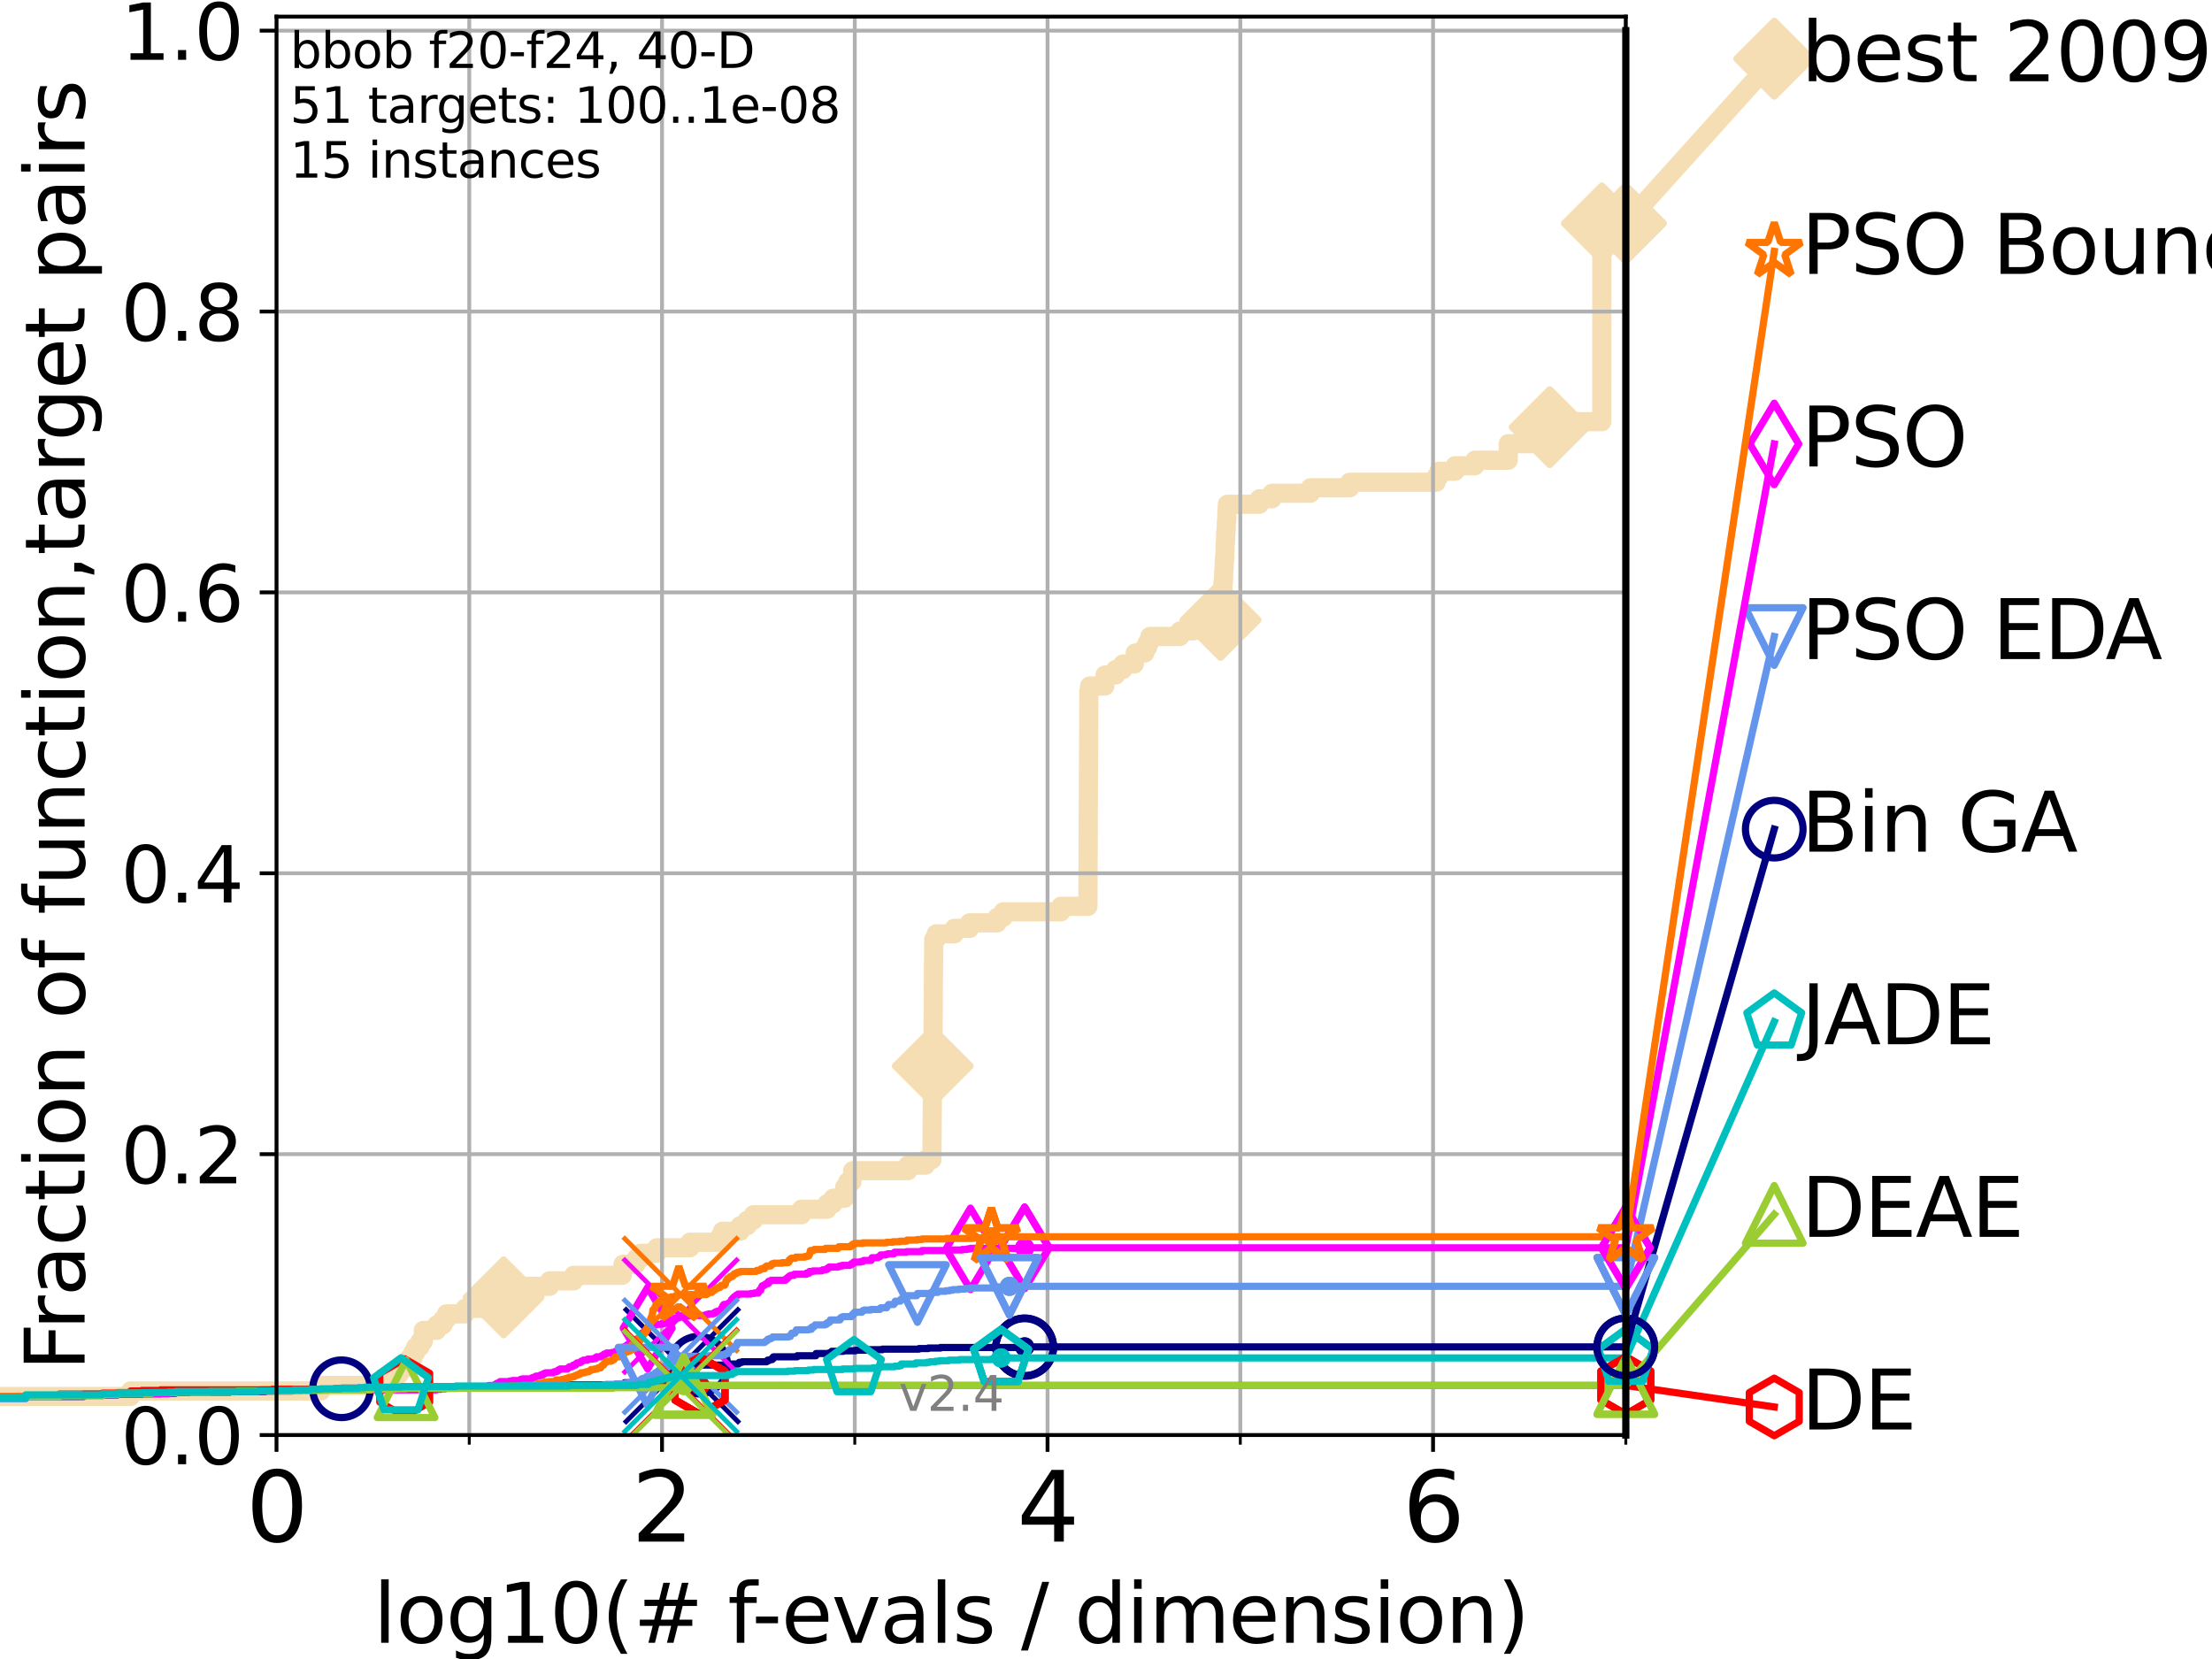 <?xml version="1.0" encoding="utf-8" standalone="no"?>
<!DOCTYPE svg PUBLIC "-//W3C//DTD SVG 1.1//EN"
  "http://www.w3.org/Graphics/SVG/1.1/DTD/svg11.dtd">
<svg height="345.6pt" version="1.1" viewBox="0 0 460.8 345.6" width="460.8pt" xmlns="http://www.w3.org/2000/svg" xmlns:xlink="http://www.w3.org/1999/xlink">
 <defs>
  <style type="text/css">*{stroke-linecap:butt;stroke-linejoin:round;}</style>
 </defs>
 <g id="figure_1">
  <g id="patch_1">
   <path d="M 0 345.6 
L 460.8 345.6 
L 460.8 0 
L 0 0 
z
" style="fill:#ffffff;"/>
  </g>
  <g id="axes_1">
   <g id="patch_2">
    <path d="M 57.6 298.944 
L 338.688 298.944 
L 338.688 3.456 
L 57.6 3.456 
z
" style="fill:#ffffff;"/>
   </g>
   <g id="line2d_1">
    <path d="M -1 290.913 
L 27.204 290.913 
L 27.204 289.766 
L 66.854 289.766 
L 66.854 288.618 
L 81.776 288.618 
L 81.776 286.324 
L 83.138 286.324 
L 83.138 285.176 
L 84.213 285.176 
L 84.213 284.029 
L 85.315 284.029 
L 85.315 282.882 
L 86.013 282.882 
L 86.013 281.734 
L 86.601 281.734 
L 86.601 280.587 
L 87.487 280.587 
L 87.487 279.44 
L 88.18 279.44 
L 88.18 277.145 
L 90.966 277.145 
L 90.966 275.998 
L 92.267 275.998 
L 92.267 274.851 
L 93.027 274.851 
L 93.027 273.703 
L 96.861 273.703 
L 96.861 272.556 
L 102.162 272.556 
L 102.162 271.409 
L 104.913 271.409 
L 104.913 270.261 
L 107.188 270.261 
L 107.188 269.114 
L 109.491 269.114 
L 109.491 267.967 
L 114.486 267.967 
L 114.486 266.82 
L 119.503 266.82 
L 119.503 265.672 
L 129.623 265.672 
L 129.623 264.525 
L 129.784 264.525 
L 129.784 263.378 
L 132.47 263.378 
L 132.47 262.23 
L 133.409 262.23 
L 133.409 261.083 
L 136.813 261.083 
L 136.813 259.936 
L 143.723 259.936 
L 143.723 258.788 
L 149.931 258.788 
L 149.931 257.641 
L 150.502 257.641 
L 150.502 256.494 
L 154.186 256.494 
L 154.186 255.346 
L 155.657 255.346 
L 155.657 254.199 
L 156.961 254.199 
L 156.961 253.052 
L 166.948 253.052 
L 166.948 251.905 
L 172.291 251.905 
L 172.291 250.757 
L 173.57 250.757 
L 173.57 249.61 
L 175.936 249.61 
L 175.956 247.315 
L 176.598 247.315 
L 176.598 246.168 
L 177.48 246.168 
L 177.48 245.021 
L 177.626 245.021 
L 177.626 243.873 
L 189.134 243.873 
L 189.134 242.726 
L 192.808 242.726 
L 192.808 241.579 
L 194.133 241.579 
L 194.237 227.811 
L 194.258 227.811 
L 194.366 215.191 
L 194.373 215.191 
L 194.468 200.276 
L 194.488 200.276 
L 194.521 195.687 
L 195.029 195.687 
L 195.029 194.539 
L 198.802 194.539 
L 198.802 193.392 
L 201.983 193.392 
L 201.983 192.245 
L 207.743 192.245 
L 207.743 191.097 
L 208.986 191.097 
L 208.986 189.95 
L 220.991 189.95 
L 220.991 188.803 
L 226.637 188.803 
L 226.739 161.268 
L 226.752 161.268 
L 226.819 144.058 
L 226.978 144.058 
L 226.978 142.911 
L 230.164 142.911 
L 230.194 140.616 
L 232.418 140.616 
L 232.418 139.469 
L 233.93 139.469 
L 233.93 138.322 
L 236.301 138.322 
L 236.301 137.174 
L 236.489 137.174 
L 236.489 136.027 
L 238.488 136.027 
L 238.488 134.88 
L 239.079 134.88 
L 239.079 133.732 
L 239.55 133.732 
L 239.55 132.585 
L 245.817 132.585 
L 245.817 131.438 
L 248.541 131.438 
L 248.541 130.29 
L 254.147 130.29 
L 254.147 129.143 
L 254.265 129.143 
L 254.265 127.996 
L 254.404 127.996 
L 254.461 125.701 
L 254.566 125.701 
L 254.651 123.407 
L 254.714 123.407 
L 254.797 121.112 
L 254.861 121.112 
L 254.931 118.817 
L 254.982 118.817 
L 255.056 116.523 
L 255.136 116.523 
L 255.238 113.081 
L 255.29 113.081 
L 255.339 110.786 
L 255.416 110.786 
L 255.487 108.492 
L 255.55 108.492 
L 255.609 106.197 
L 255.684 106.197 
L 255.684 105.05 
L 262.351 105.05 
L 262.351 103.902 
L 264.991 103.902 
L 264.991 102.755 
L 272.98 102.755 
L 272.98 101.608 
L 281.167 101.608 
L 281.167 100.461 
L 299.175 100.461 
L 299.175 99.313 
L 299.767 99.313 
L 299.767 98.166 
L 303.13 98.166 
L 303.13 97.019 
L 307.244 97.019 
L 307.244 95.871 
L 314.19 95.871 
L 314.195 92.429 
L 321.553 92.429 
L 321.557 88.987 
L 322.834 88.987 
L 322.834 87.84 
L 333.68 87.84 
L 333.699 46.537 
L 338.688 46.537 
L 338.688 46.537 
" style="fill:none;stroke:#f5deb3;stroke-linecap:square;stroke-width:4;"/>
   </g>
   <g id="line2d_2">
    <defs>
     <path d="M 0 7.778 
L 7.778 0 
L 0 -7.778 
L -7.778 0 
z
" id="m04c91d5428" style="stroke:#f5deb3;stroke-linejoin:miter;stroke-width:1.5;"/>
    </defs>
    <g>
     <use style="fill:#f5deb3;stroke:#f5deb3;stroke-linejoin:miter;stroke-width:1.5;" x="104.913" xlink:href="#m04c91d5428" y="270.261"/>
     <use style="fill:#f5deb3;stroke:#f5deb3;stroke-linejoin:miter;stroke-width:1.5;" x="194.31" xlink:href="#m04c91d5428" y="222.075"/>
     <use style="fill:#f5deb3;stroke:#f5deb3;stroke-linejoin:miter;stroke-width:1.5;" x="254.265" xlink:href="#m04c91d5428" y="129.143"/>
     <use style="fill:#f5deb3;stroke:#f5deb3;stroke-linejoin:miter;stroke-width:1.5;" x="322.834" xlink:href="#m04c91d5428" y="88.987"/>
     <use style="fill:#f5deb3;stroke:#f5deb3;stroke-linejoin:miter;stroke-width:1.5;" x="333.699" xlink:href="#m04c91d5428" y="46.537"/>
     <use style="fill:#f5deb3;stroke:#f5deb3;stroke-linejoin:miter;stroke-width:1.5;" x="338.688" xlink:href="#m04c91d5428" y="46.537"/>
    </g>
   </g>
   <g id="line2d_3">
    <path style="fill:none;stroke:#f5deb3;stroke-linecap:square;stroke-width:4;"/>
    <g/>
   </g>
   <g id="line2d_4">
    <path d="M 338.688 46.537 
L 369.608 12.233 
" style="fill:none;stroke:#f5deb3;stroke-linecap:square;stroke-width:4;"/>
    <g>
     <use style="fill:#f5deb3;stroke:#f5deb3;stroke-linejoin:miter;stroke-width:1.5;" x="338.688" xlink:href="#m04c91d5428" y="46.537"/>
     <use style="fill:#f5deb3;stroke:#f5deb3;stroke-linejoin:miter;stroke-width:1.5;" x="369.608" xlink:href="#m04c91d5428" y="12.233"/>
    </g>
   </g>
   <g id="matplotlib.axis_1">
    <g id="xtick_1">
     <g id="line2d_5">
      <path clip-path="url(#p6e8b065f0e)" d="M 57.6 298.944 
L 57.6 3.456 
" style="fill:none;stroke:#b0b0b0;stroke-linecap:square;stroke-width:0.8;"/>
     </g>
     <g id="line2d_6">
      <defs>
       <path d="M 0 0 
L 0 3.5 
" id="m746d41f435" style="stroke:#000000;stroke-width:0.8;"/>
      </defs>
      <g>
       <use style="stroke:#000000;stroke-width:0.8;" x="57.6" xlink:href="#m746d41f435" y="298.944"/>
      </g>
     </g>
     <g id="text_1">
      <!-- 0 -->
      <g transform="translate(51.237 321.141)scale(0.2 -0.2)">
       <defs>
        <path d="M 2034 4250 
Q 1547 4250 1301 3770 
Q 1056 3291 1056 2328 
Q 1056 1369 1301 889 
Q 1547 409 2034 409 
Q 2525 409 2770 889 
Q 3016 1369 3016 2328 
Q 3016 3291 2770 3770 
Q 2525 4250 2034 4250 
z
M 2034 4750 
Q 2819 4750 3233 4129 
Q 3647 3509 3647 2328 
Q 3647 1150 3233 529 
Q 2819 -91 2034 -91 
Q 1250 -91 836 529 
Q 422 1150 422 2328 
Q 422 3509 836 4129 
Q 1250 4750 2034 4750 
z
" id="DejaVuSans-30" transform="scale(0.016)"/>
       </defs>
       <use xlink:href="#DejaVuSans-30"/>
      </g>
     </g>
    </g>
    <g id="xtick_2">
     <g id="line2d_7">
      <path clip-path="url(#p6e8b065f0e)" d="M 137.911 298.944 
L 137.911 3.456 
" style="fill:none;stroke:#b0b0b0;stroke-linecap:square;stroke-width:0.8;"/>
     </g>
     <g id="line2d_8">
      <g>
       <use style="stroke:#000000;stroke-width:0.8;" x="137.911" xlink:href="#m746d41f435" y="298.944"/>
      </g>
     </g>
     <g id="text_2">
      <!-- 2 -->
      <g transform="translate(131.548 321.141)scale(0.2 -0.2)">
       <defs>
        <path d="M 1228 531 
L 3431 531 
L 3431 0 
L 469 0 
L 469 531 
Q 828 903 1448 1529 
Q 2069 2156 2228 2338 
Q 2531 2678 2651 2914 
Q 2772 3150 2772 3378 
Q 2772 3750 2511 3984 
Q 2250 4219 1831 4219 
Q 1534 4219 1204 4116 
Q 875 4013 500 3803 
L 500 4441 
Q 881 4594 1212 4672 
Q 1544 4750 1819 4750 
Q 2544 4750 2975 4387 
Q 3406 4025 3406 3419 
Q 3406 3131 3298 2873 
Q 3191 2616 2906 2266 
Q 2828 2175 2409 1742 
Q 1991 1309 1228 531 
z
" id="DejaVuSans-32" transform="scale(0.016)"/>
       </defs>
       <use xlink:href="#DejaVuSans-32"/>
      </g>
     </g>
    </g>
    <g id="xtick_3">
     <g id="line2d_9">
      <path clip-path="url(#p6e8b065f0e)" d="M 218.222 298.944 
L 218.222 3.456 
" style="fill:none;stroke:#b0b0b0;stroke-linecap:square;stroke-width:0.8;"/>
     </g>
     <g id="line2d_10">
      <g>
       <use style="stroke:#000000;stroke-width:0.8;" x="218.222" xlink:href="#m746d41f435" y="298.944"/>
      </g>
     </g>
     <g id="text_3">
      <!-- 4 -->
      <g transform="translate(211.859 321.141)scale(0.2 -0.2)">
       <defs>
        <path d="M 2419 4116 
L 825 1625 
L 2419 1625 
L 2419 4116 
z
M 2253 4666 
L 3047 4666 
L 3047 1625 
L 3713 1625 
L 3713 1100 
L 3047 1100 
L 3047 0 
L 2419 0 
L 2419 1100 
L 313 1100 
L 313 1709 
L 2253 4666 
z
" id="DejaVuSans-34" transform="scale(0.016)"/>
       </defs>
       <use xlink:href="#DejaVuSans-34"/>
      </g>
     </g>
    </g>
    <g id="xtick_4">
     <g id="line2d_11">
      <path clip-path="url(#p6e8b065f0e)" d="M 298.533 298.944 
L 298.533 3.456 
" style="fill:none;stroke:#b0b0b0;stroke-linecap:square;stroke-width:0.8;"/>
     </g>
     <g id="line2d_12">
      <g>
       <use style="stroke:#000000;stroke-width:0.8;" x="298.533" xlink:href="#m746d41f435" y="298.944"/>
      </g>
     </g>
     <g id="text_4">
      <!-- 6 -->
      <g transform="translate(292.17 321.141)scale(0.2 -0.2)">
       <defs>
        <path d="M 2113 2584 
Q 1688 2584 1439 2293 
Q 1191 2003 1191 1497 
Q 1191 994 1439 701 
Q 1688 409 2113 409 
Q 2538 409 2786 701 
Q 3034 994 3034 1497 
Q 3034 2003 2786 2293 
Q 2538 2584 2113 2584 
z
M 3366 4563 
L 3366 3988 
Q 3128 4100 2886 4159 
Q 2644 4219 2406 4219 
Q 1781 4219 1451 3797 
Q 1122 3375 1075 2522 
Q 1259 2794 1537 2939 
Q 1816 3084 2150 3084 
Q 2853 3084 3261 2657 
Q 3669 2231 3669 1497 
Q 3669 778 3244 343 
Q 2819 -91 2113 -91 
Q 1303 -91 875 529 
Q 447 1150 447 2328 
Q 447 3434 972 4092 
Q 1497 4750 2381 4750 
Q 2619 4750 2861 4703 
Q 3103 4656 3366 4563 
z
" id="DejaVuSans-36" transform="scale(0.016)"/>
       </defs>
       <use xlink:href="#DejaVuSans-36"/>
      </g>
     </g>
    </g>
    <g id="xtick_5">
     <g id="line2d_13">
      <path clip-path="url(#p6e8b065f0e)" d="M 97.755 298.944 
L 97.755 3.456 
" style="fill:none;stroke:#b0b0b0;stroke-linecap:square;stroke-width:0.8;"/>
     </g>
     <g id="line2d_14">
      <defs>
       <path d="M 0 0 
L 0 2 
" id="m0b832fc4c8" style="stroke:#000000;stroke-width:0.6;"/>
      </defs>
      <g>
       <use style="stroke:#000000;stroke-width:0.6;" x="97.755" xlink:href="#m0b832fc4c8" y="298.944"/>
      </g>
     </g>
    </g>
    <g id="xtick_6">
     <g id="line2d_15">
      <path clip-path="url(#p6e8b065f0e)" d="M 178.066 298.944 
L 178.066 3.456 
" style="fill:none;stroke:#b0b0b0;stroke-linecap:square;stroke-width:0.8;"/>
     </g>
     <g id="line2d_16">
      <g>
       <use style="stroke:#000000;stroke-width:0.6;" x="178.066" xlink:href="#m0b832fc4c8" y="298.944"/>
      </g>
     </g>
    </g>
    <g id="xtick_7">
     <g id="line2d_17">
      <path clip-path="url(#p6e8b065f0e)" d="M 258.377 298.944 
L 258.377 3.456 
" style="fill:none;stroke:#b0b0b0;stroke-linecap:square;stroke-width:0.8;"/>
     </g>
     <g id="line2d_18">
      <g>
       <use style="stroke:#000000;stroke-width:0.6;" x="258.377" xlink:href="#m0b832fc4c8" y="298.944"/>
      </g>
     </g>
    </g>
    <g id="xtick_8">
     <g id="line2d_19">
      <path clip-path="url(#p6e8b065f0e)" d="M 338.688 298.944 
L 338.688 3.456 
" style="fill:none;stroke:#b0b0b0;stroke-linecap:square;stroke-width:0.8;"/>
     </g>
     <g id="line2d_20">
      <g>
       <use style="stroke:#000000;stroke-width:0.6;" x="338.688" xlink:href="#m0b832fc4c8" y="298.944"/>
      </g>
     </g>
    </g>
    <g id="text_5">
     <!-- log10(# f-evals / dimension) -->
     <g transform="translate(77.764 342.218)scale(0.17 -0.17)">
      <defs>
       <path d="M 603 4863 
L 1178 4863 
L 1178 0 
L 603 0 
L 603 4863 
z
" id="DejaVuSans-6c" transform="scale(0.016)"/>
       <path d="M 1959 3097 
Q 1497 3097 1228 2736 
Q 959 2375 959 1747 
Q 959 1119 1226 758 
Q 1494 397 1959 397 
Q 2419 397 2687 759 
Q 2956 1122 2956 1747 
Q 2956 2369 2687 2733 
Q 2419 3097 1959 3097 
z
M 1959 3584 
Q 2709 3584 3137 3096 
Q 3566 2609 3566 1747 
Q 3566 888 3137 398 
Q 2709 -91 1959 -91 
Q 1206 -91 779 398 
Q 353 888 353 1747 
Q 353 2609 779 3096 
Q 1206 3584 1959 3584 
z
" id="DejaVuSans-6f" transform="scale(0.016)"/>
       <path d="M 2906 1791 
Q 2906 2416 2648 2759 
Q 2391 3103 1925 3103 
Q 1463 3103 1205 2759 
Q 947 2416 947 1791 
Q 947 1169 1205 825 
Q 1463 481 1925 481 
Q 2391 481 2648 825 
Q 2906 1169 2906 1791 
z
M 3481 434 
Q 3481 -459 3084 -895 
Q 2688 -1331 1869 -1331 
Q 1566 -1331 1297 -1286 
Q 1028 -1241 775 -1147 
L 775 -588 
Q 1028 -725 1275 -790 
Q 1522 -856 1778 -856 
Q 2344 -856 2625 -561 
Q 2906 -266 2906 331 
L 2906 616 
Q 2728 306 2450 153 
Q 2172 0 1784 0 
Q 1141 0 747 490 
Q 353 981 353 1791 
Q 353 2603 747 3093 
Q 1141 3584 1784 3584 
Q 2172 3584 2450 3431 
Q 2728 3278 2906 2969 
L 2906 3500 
L 3481 3500 
L 3481 434 
z
" id="DejaVuSans-67" transform="scale(0.016)"/>
       <path d="M 794 531 
L 1825 531 
L 1825 4091 
L 703 3866 
L 703 4441 
L 1819 4666 
L 2450 4666 
L 2450 531 
L 3481 531 
L 3481 0 
L 794 0 
L 794 531 
z
" id="DejaVuSans-31" transform="scale(0.016)"/>
       <path d="M 1984 4856 
Q 1566 4138 1362 3434 
Q 1159 2731 1159 2009 
Q 1159 1288 1364 580 
Q 1569 -128 1984 -844 
L 1484 -844 
Q 1016 -109 783 600 
Q 550 1309 550 2009 
Q 550 2706 781 3412 
Q 1013 4119 1484 4856 
L 1984 4856 
z
" id="DejaVuSans-28" transform="scale(0.016)"/>
       <path d="M 3272 2816 
L 2363 2816 
L 2100 1772 
L 3016 1772 
L 3272 2816 
z
M 2803 4594 
L 2478 3297 
L 3391 3297 
L 3719 4594 
L 4219 4594 
L 3897 3297 
L 4872 3297 
L 4872 2816 
L 3775 2816 
L 3519 1772 
L 4513 1772 
L 4513 1294 
L 3397 1294 
L 3072 0 
L 2572 0 
L 2894 1294 
L 1978 1294 
L 1656 0 
L 1153 0 
L 1478 1294 
L 494 1294 
L 494 1772 
L 1594 1772 
L 1856 2816 
L 850 2816 
L 850 3297 
L 1978 3297 
L 2297 4594 
L 2803 4594 
z
" id="DejaVuSans-23" transform="scale(0.016)"/>
       <path id="DejaVuSans-20" transform="scale(0.016)"/>
       <path d="M 2375 4863 
L 2375 4384 
L 1825 4384 
Q 1516 4384 1395 4259 
Q 1275 4134 1275 3809 
L 1275 3500 
L 2222 3500 
L 2222 3053 
L 1275 3053 
L 1275 0 
L 697 0 
L 697 3053 
L 147 3053 
L 147 3500 
L 697 3500 
L 697 3744 
Q 697 4328 969 4595 
Q 1241 4863 1831 4863 
L 2375 4863 
z
" id="DejaVuSans-66" transform="scale(0.016)"/>
       <path d="M 313 2009 
L 1997 2009 
L 1997 1497 
L 313 1497 
L 313 2009 
z
" id="DejaVuSans-2d" transform="scale(0.016)"/>
       <path d="M 3597 1894 
L 3597 1613 
L 953 1613 
Q 991 1019 1311 708 
Q 1631 397 2203 397 
Q 2534 397 2845 478 
Q 3156 559 3463 722 
L 3463 178 
Q 3153 47 2828 -22 
Q 2503 -91 2169 -91 
Q 1331 -91 842 396 
Q 353 884 353 1716 
Q 353 2575 817 3079 
Q 1281 3584 2069 3584 
Q 2775 3584 3186 3129 
Q 3597 2675 3597 1894 
z
M 3022 2063 
Q 3016 2534 2758 2815 
Q 2500 3097 2075 3097 
Q 1594 3097 1305 2825 
Q 1016 2553 972 2059 
L 3022 2063 
z
" id="DejaVuSans-65" transform="scale(0.016)"/>
       <path d="M 191 3500 
L 800 3500 
L 1894 563 
L 2988 3500 
L 3597 3500 
L 2284 0 
L 1503 0 
L 191 3500 
z
" id="DejaVuSans-76" transform="scale(0.016)"/>
       <path d="M 2194 1759 
Q 1497 1759 1228 1600 
Q 959 1441 959 1056 
Q 959 750 1161 570 
Q 1363 391 1709 391 
Q 2188 391 2477 730 
Q 2766 1069 2766 1631 
L 2766 1759 
L 2194 1759 
z
M 3341 1997 
L 3341 0 
L 2766 0 
L 2766 531 
Q 2569 213 2275 61 
Q 1981 -91 1556 -91 
Q 1019 -91 701 211 
Q 384 513 384 1019 
Q 384 1609 779 1909 
Q 1175 2209 1959 2209 
L 2766 2209 
L 2766 2266 
Q 2766 2663 2505 2880 
Q 2244 3097 1772 3097 
Q 1472 3097 1187 3025 
Q 903 2953 641 2809 
L 641 3341 
Q 956 3463 1253 3523 
Q 1550 3584 1831 3584 
Q 2591 3584 2966 3190 
Q 3341 2797 3341 1997 
z
" id="DejaVuSans-61" transform="scale(0.016)"/>
       <path d="M 2834 3397 
L 2834 2853 
Q 2591 2978 2328 3040 
Q 2066 3103 1784 3103 
Q 1356 3103 1142 2972 
Q 928 2841 928 2578 
Q 928 2378 1081 2264 
Q 1234 2150 1697 2047 
L 1894 2003 
Q 2506 1872 2764 1633 
Q 3022 1394 3022 966 
Q 3022 478 2636 193 
Q 2250 -91 1575 -91 
Q 1294 -91 989 -36 
Q 684 19 347 128 
L 347 722 
Q 666 556 975 473 
Q 1284 391 1588 391 
Q 1994 391 2212 530 
Q 2431 669 2431 922 
Q 2431 1156 2273 1281 
Q 2116 1406 1581 1522 
L 1381 1569 
Q 847 1681 609 1914 
Q 372 2147 372 2553 
Q 372 3047 722 3315 
Q 1072 3584 1716 3584 
Q 2034 3584 2315 3537 
Q 2597 3491 2834 3397 
z
" id="DejaVuSans-73" transform="scale(0.016)"/>
       <path d="M 1625 4666 
L 2156 4666 
L 531 -594 
L 0 -594 
L 1625 4666 
z
" id="DejaVuSans-2f" transform="scale(0.016)"/>
       <path d="M 2906 2969 
L 2906 4863 
L 3481 4863 
L 3481 0 
L 2906 0 
L 2906 525 
Q 2725 213 2448 61 
Q 2172 -91 1784 -91 
Q 1150 -91 751 415 
Q 353 922 353 1747 
Q 353 2572 751 3078 
Q 1150 3584 1784 3584 
Q 2172 3584 2448 3432 
Q 2725 3281 2906 2969 
z
M 947 1747 
Q 947 1113 1208 752 
Q 1469 391 1925 391 
Q 2381 391 2643 752 
Q 2906 1113 2906 1747 
Q 2906 2381 2643 2742 
Q 2381 3103 1925 3103 
Q 1469 3103 1208 2742 
Q 947 2381 947 1747 
z
" id="DejaVuSans-64" transform="scale(0.016)"/>
       <path d="M 603 3500 
L 1178 3500 
L 1178 0 
L 603 0 
L 603 3500 
z
M 603 4863 
L 1178 4863 
L 1178 4134 
L 603 4134 
L 603 4863 
z
" id="DejaVuSans-69" transform="scale(0.016)"/>
       <path d="M 3328 2828 
Q 3544 3216 3844 3400 
Q 4144 3584 4550 3584 
Q 5097 3584 5394 3201 
Q 5691 2819 5691 2113 
L 5691 0 
L 5113 0 
L 5113 2094 
Q 5113 2597 4934 2840 
Q 4756 3084 4391 3084 
Q 3944 3084 3684 2787 
Q 3425 2491 3425 1978 
L 3425 0 
L 2847 0 
L 2847 2094 
Q 2847 2600 2669 2842 
Q 2491 3084 2119 3084 
Q 1678 3084 1418 2786 
Q 1159 2488 1159 1978 
L 1159 0 
L 581 0 
L 581 3500 
L 1159 3500 
L 1159 2956 
Q 1356 3278 1631 3431 
Q 1906 3584 2284 3584 
Q 2666 3584 2933 3390 
Q 3200 3197 3328 2828 
z
" id="DejaVuSans-6d" transform="scale(0.016)"/>
       <path d="M 3513 2113 
L 3513 0 
L 2938 0 
L 2938 2094 
Q 2938 2591 2744 2837 
Q 2550 3084 2163 3084 
Q 1697 3084 1428 2787 
Q 1159 2491 1159 1978 
L 1159 0 
L 581 0 
L 581 3500 
L 1159 3500 
L 1159 2956 
Q 1366 3272 1645 3428 
Q 1925 3584 2291 3584 
Q 2894 3584 3203 3211 
Q 3513 2838 3513 2113 
z
" id="DejaVuSans-6e" transform="scale(0.016)"/>
       <path d="M 513 4856 
L 1013 4856 
Q 1481 4119 1714 3412 
Q 1947 2706 1947 2009 
Q 1947 1309 1714 600 
Q 1481 -109 1013 -844 
L 513 -844 
Q 928 -128 1133 580 
Q 1338 1288 1338 2009 
Q 1338 2731 1133 3434 
Q 928 4138 513 4856 
z
" id="DejaVuSans-29" transform="scale(0.016)"/>
      </defs>
      <use xlink:href="#DejaVuSans-6c"/>
      <use x="27.783" xlink:href="#DejaVuSans-6f"/>
      <use x="88.965" xlink:href="#DejaVuSans-67"/>
      <use x="152.441" xlink:href="#DejaVuSans-31"/>
      <use x="216.064" xlink:href="#DejaVuSans-30"/>
      <use x="279.688" xlink:href="#DejaVuSans-28"/>
      <use x="318.701" xlink:href="#DejaVuSans-23"/>
      <use x="402.49" xlink:href="#DejaVuSans-20"/>
      <use x="434.277" xlink:href="#DejaVuSans-66"/>
      <use x="463.982" xlink:href="#DejaVuSans-2d"/>
      <use x="500.066" xlink:href="#DejaVuSans-65"/>
      <use x="561.59" xlink:href="#DejaVuSans-76"/>
      <use x="620.77" xlink:href="#DejaVuSans-61"/>
      <use x="682.049" xlink:href="#DejaVuSans-6c"/>
      <use x="709.832" xlink:href="#DejaVuSans-73"/>
      <use x="761.932" xlink:href="#DejaVuSans-20"/>
      <use x="793.719" xlink:href="#DejaVuSans-2f"/>
      <use x="827.41" xlink:href="#DejaVuSans-20"/>
      <use x="859.197" xlink:href="#DejaVuSans-64"/>
      <use x="922.674" xlink:href="#DejaVuSans-69"/>
      <use x="950.457" xlink:href="#DejaVuSans-6d"/>
      <use x="1047.869" xlink:href="#DejaVuSans-65"/>
      <use x="1109.393" xlink:href="#DejaVuSans-6e"/>
      <use x="1172.771" xlink:href="#DejaVuSans-73"/>
      <use x="1224.871" xlink:href="#DejaVuSans-69"/>
      <use x="1252.654" xlink:href="#DejaVuSans-6f"/>
      <use x="1313.836" xlink:href="#DejaVuSans-6e"/>
      <use x="1377.215" xlink:href="#DejaVuSans-29"/>
     </g>
    </g>
   </g>
   <g id="matplotlib.axis_2">
    <g id="ytick_1">
     <g id="line2d_21">
      <path clip-path="url(#p6e8b065f0e)" d="M 57.6 298.944 
L 338.688 298.944 
" style="fill:none;stroke:#b0b0b0;stroke-linecap:square;stroke-width:0.8;"/>
     </g>
     <g id="line2d_22">
      <defs>
       <path d="M 0 0 
L -3.5 0 
" id="mdf55f42ce4" style="stroke:#000000;stroke-width:0.8;"/>
      </defs>
      <g>
       <use style="stroke:#000000;stroke-width:0.8;" x="57.6" xlink:href="#mdf55f42ce4" y="298.944"/>
      </g>
     </g>
     <g id="text_6">
      <!-- 0.0 -->
      <g transform="translate(25.155 305.023)scale(0.16 -0.16)">
       <defs>
        <path d="M 684 794 
L 1344 794 
L 1344 0 
L 684 0 
L 684 794 
z
" id="DejaVuSans-2e" transform="scale(0.016)"/>
       </defs>
       <use xlink:href="#DejaVuSans-30"/>
       <use x="63.623" xlink:href="#DejaVuSans-2e"/>
       <use x="95.41" xlink:href="#DejaVuSans-30"/>
      </g>
     </g>
    </g>
    <g id="ytick_2">
     <g id="line2d_23">
      <path clip-path="url(#p6e8b065f0e)" d="M 57.6 240.432 
L 338.688 240.432 
" style="fill:none;stroke:#b0b0b0;stroke-linecap:square;stroke-width:0.8;"/>
     </g>
     <g id="line2d_24">
      <g>
       <use style="stroke:#000000;stroke-width:0.8;" x="57.6" xlink:href="#mdf55f42ce4" y="240.432"/>
      </g>
     </g>
     <g id="text_7">
      <!-- 0.2 -->
      <g transform="translate(25.155 246.51)scale(0.16 -0.16)">
       <use xlink:href="#DejaVuSans-30"/>
       <use x="63.623" xlink:href="#DejaVuSans-2e"/>
       <use x="95.41" xlink:href="#DejaVuSans-32"/>
      </g>
     </g>
    </g>
    <g id="ytick_3">
     <g id="line2d_25">
      <path clip-path="url(#p6e8b065f0e)" d="M 57.6 181.919 
L 338.688 181.919 
" style="fill:none;stroke:#b0b0b0;stroke-linecap:square;stroke-width:0.8;"/>
     </g>
     <g id="line2d_26">
      <g>
       <use style="stroke:#000000;stroke-width:0.8;" x="57.6" xlink:href="#mdf55f42ce4" y="181.919"/>
      </g>
     </g>
     <g id="text_8">
      <!-- 0.4 -->
      <g transform="translate(25.155 187.998)scale(0.16 -0.16)">
       <use xlink:href="#DejaVuSans-30"/>
       <use x="63.623" xlink:href="#DejaVuSans-2e"/>
       <use x="95.41" xlink:href="#DejaVuSans-34"/>
      </g>
     </g>
    </g>
    <g id="ytick_4">
     <g id="line2d_27">
      <path clip-path="url(#p6e8b065f0e)" d="M 57.6 123.407 
L 338.688 123.407 
" style="fill:none;stroke:#b0b0b0;stroke-linecap:square;stroke-width:0.8;"/>
     </g>
     <g id="line2d_28">
      <g>
       <use style="stroke:#000000;stroke-width:0.8;" x="57.6" xlink:href="#mdf55f42ce4" y="123.407"/>
      </g>
     </g>
     <g id="text_9">
      <!-- 0.6 -->
      <g transform="translate(25.155 129.485)scale(0.16 -0.16)">
       <use xlink:href="#DejaVuSans-30"/>
       <use x="63.623" xlink:href="#DejaVuSans-2e"/>
       <use x="95.41" xlink:href="#DejaVuSans-36"/>
      </g>
     </g>
    </g>
    <g id="ytick_5">
     <g id="line2d_29">
      <path clip-path="url(#p6e8b065f0e)" d="M 57.6 64.894 
L 338.688 64.894 
" style="fill:none;stroke:#b0b0b0;stroke-linecap:square;stroke-width:0.8;"/>
     </g>
     <g id="line2d_30">
      <g>
       <use style="stroke:#000000;stroke-width:0.8;" x="57.6" xlink:href="#mdf55f42ce4" y="64.894"/>
      </g>
     </g>
     <g id="text_10">
      <!-- 0.8 -->
      <g transform="translate(25.155 70.973)scale(0.16 -0.16)">
       <defs>
        <path d="M 2034 2216 
Q 1584 2216 1326 1975 
Q 1069 1734 1069 1313 
Q 1069 891 1326 650 
Q 1584 409 2034 409 
Q 2484 409 2743 651 
Q 3003 894 3003 1313 
Q 3003 1734 2745 1975 
Q 2488 2216 2034 2216 
z
M 1403 2484 
Q 997 2584 770 2862 
Q 544 3141 544 3541 
Q 544 4100 942 4425 
Q 1341 4750 2034 4750 
Q 2731 4750 3128 4425 
Q 3525 4100 3525 3541 
Q 3525 3141 3298 2862 
Q 3072 2584 2669 2484 
Q 3125 2378 3379 2068 
Q 3634 1759 3634 1313 
Q 3634 634 3220 271 
Q 2806 -91 2034 -91 
Q 1263 -91 848 271 
Q 434 634 434 1313 
Q 434 1759 690 2068 
Q 947 2378 1403 2484 
z
M 1172 3481 
Q 1172 3119 1398 2916 
Q 1625 2713 2034 2713 
Q 2441 2713 2670 2916 
Q 2900 3119 2900 3481 
Q 2900 3844 2670 4047 
Q 2441 4250 2034 4250 
Q 1625 4250 1398 4047 
Q 1172 3844 1172 3481 
z
" id="DejaVuSans-38" transform="scale(0.016)"/>
       </defs>
       <use xlink:href="#DejaVuSans-30"/>
       <use x="63.623" xlink:href="#DejaVuSans-2e"/>
       <use x="95.41" xlink:href="#DejaVuSans-38"/>
      </g>
     </g>
    </g>
    <g id="ytick_6">
     <g id="line2d_31">
      <path clip-path="url(#p6e8b065f0e)" d="M 57.6 6.382 
L 338.688 6.382 
" style="fill:none;stroke:#b0b0b0;stroke-linecap:square;stroke-width:0.8;"/>
     </g>
     <g id="line2d_32">
      <g>
       <use style="stroke:#000000;stroke-width:0.8;" x="57.6" xlink:href="#mdf55f42ce4" y="6.382"/>
      </g>
     </g>
     <g id="text_11">
      <!-- 1.0 -->
      <g transform="translate(25.155 12.46)scale(0.16 -0.16)">
       <use xlink:href="#DejaVuSans-31"/>
       <use x="63.623" xlink:href="#DejaVuSans-2e"/>
       <use x="95.41" xlink:href="#DejaVuSans-30"/>
      </g>
     </g>
    </g>
    <g id="text_12">
     <!-- Fraction of function,target pairs -->
     <g transform="translate(17.62 285.585)rotate(-90)scale(0.17 -0.17)">
      <defs>
       <path d="M 628 4666 
L 3309 4666 
L 3309 4134 
L 1259 4134 
L 1259 2759 
L 3109 2759 
L 3109 2228 
L 1259 2228 
L 1259 0 
L 628 0 
L 628 4666 
z
" id="DejaVuSans-46" transform="scale(0.016)"/>
       <path d="M 2631 2963 
Q 2534 3019 2420 3045 
Q 2306 3072 2169 3072 
Q 1681 3072 1420 2755 
Q 1159 2438 1159 1844 
L 1159 0 
L 581 0 
L 581 3500 
L 1159 3500 
L 1159 2956 
Q 1341 3275 1631 3429 
Q 1922 3584 2338 3584 
Q 2397 3584 2469 3576 
Q 2541 3569 2628 3553 
L 2631 2963 
z
" id="DejaVuSans-72" transform="scale(0.016)"/>
       <path d="M 3122 3366 
L 3122 2828 
Q 2878 2963 2633 3030 
Q 2388 3097 2138 3097 
Q 1578 3097 1268 2742 
Q 959 2388 959 1747 
Q 959 1106 1268 751 
Q 1578 397 2138 397 
Q 2388 397 2633 464 
Q 2878 531 3122 666 
L 3122 134 
Q 2881 22 2623 -34 
Q 2366 -91 2075 -91 
Q 1284 -91 818 406 
Q 353 903 353 1747 
Q 353 2603 823 3093 
Q 1294 3584 2113 3584 
Q 2378 3584 2631 3529 
Q 2884 3475 3122 3366 
z
" id="DejaVuSans-63" transform="scale(0.016)"/>
       <path d="M 1172 4494 
L 1172 3500 
L 2356 3500 
L 2356 3053 
L 1172 3053 
L 1172 1153 
Q 1172 725 1289 603 
Q 1406 481 1766 481 
L 2356 481 
L 2356 0 
L 1766 0 
Q 1100 0 847 248 
Q 594 497 594 1153 
L 594 3053 
L 172 3053 
L 172 3500 
L 594 3500 
L 594 4494 
L 1172 4494 
z
" id="DejaVuSans-74" transform="scale(0.016)"/>
       <path d="M 544 1381 
L 544 3500 
L 1119 3500 
L 1119 1403 
Q 1119 906 1312 657 
Q 1506 409 1894 409 
Q 2359 409 2629 706 
Q 2900 1003 2900 1516 
L 2900 3500 
L 3475 3500 
L 3475 0 
L 2900 0 
L 2900 538 
Q 2691 219 2414 64 
Q 2138 -91 1772 -91 
Q 1169 -91 856 284 
Q 544 659 544 1381 
z
M 1991 3584 
L 1991 3584 
z
" id="DejaVuSans-75" transform="scale(0.016)"/>
       <path d="M 750 794 
L 1409 794 
L 1409 256 
L 897 -744 
L 494 -744 
L 750 256 
L 750 794 
z
" id="DejaVuSans-2c" transform="scale(0.016)"/>
       <path d="M 1159 525 
L 1159 -1331 
L 581 -1331 
L 581 3500 
L 1159 3500 
L 1159 2969 
Q 1341 3281 1617 3432 
Q 1894 3584 2278 3584 
Q 2916 3584 3314 3078 
Q 3713 2572 3713 1747 
Q 3713 922 3314 415 
Q 2916 -91 2278 -91 
Q 1894 -91 1617 61 
Q 1341 213 1159 525 
z
M 3116 1747 
Q 3116 2381 2855 2742 
Q 2594 3103 2138 3103 
Q 1681 3103 1420 2742 
Q 1159 2381 1159 1747 
Q 1159 1113 1420 752 
Q 1681 391 2138 391 
Q 2594 391 2855 752 
Q 3116 1113 3116 1747 
z
" id="DejaVuSans-70" transform="scale(0.016)"/>
      </defs>
      <use xlink:href="#DejaVuSans-46"/>
      <use x="50.27" xlink:href="#DejaVuSans-72"/>
      <use x="91.383" xlink:href="#DejaVuSans-61"/>
      <use x="152.662" xlink:href="#DejaVuSans-63"/>
      <use x="207.643" xlink:href="#DejaVuSans-74"/>
      <use x="246.852" xlink:href="#DejaVuSans-69"/>
      <use x="274.635" xlink:href="#DejaVuSans-6f"/>
      <use x="335.816" xlink:href="#DejaVuSans-6e"/>
      <use x="399.195" xlink:href="#DejaVuSans-20"/>
      <use x="430.982" xlink:href="#DejaVuSans-6f"/>
      <use x="492.164" xlink:href="#DejaVuSans-66"/>
      <use x="527.369" xlink:href="#DejaVuSans-20"/>
      <use x="559.156" xlink:href="#DejaVuSans-66"/>
      <use x="594.361" xlink:href="#DejaVuSans-75"/>
      <use x="657.74" xlink:href="#DejaVuSans-6e"/>
      <use x="721.119" xlink:href="#DejaVuSans-63"/>
      <use x="776.1" xlink:href="#DejaVuSans-74"/>
      <use x="815.309" xlink:href="#DejaVuSans-69"/>
      <use x="843.092" xlink:href="#DejaVuSans-6f"/>
      <use x="904.273" xlink:href="#DejaVuSans-6e"/>
      <use x="967.652" xlink:href="#DejaVuSans-2c"/>
      <use x="999.439" xlink:href="#DejaVuSans-74"/>
      <use x="1038.648" xlink:href="#DejaVuSans-61"/>
      <use x="1099.928" xlink:href="#DejaVuSans-72"/>
      <use x="1139.291" xlink:href="#DejaVuSans-67"/>
      <use x="1202.768" xlink:href="#DejaVuSans-65"/>
      <use x="1264.291" xlink:href="#DejaVuSans-74"/>
      <use x="1303.5" xlink:href="#DejaVuSans-20"/>
      <use x="1335.287" xlink:href="#DejaVuSans-70"/>
      <use x="1398.764" xlink:href="#DejaVuSans-61"/>
      <use x="1460.043" xlink:href="#DejaVuSans-69"/>
      <use x="1487.826" xlink:href="#DejaVuSans-72"/>
      <use x="1528.939" xlink:href="#DejaVuSans-73"/>
     </g>
    </g>
   </g>
   <g id="line2d_33">
    <defs>
     <path d="M 0 1.5 
C 0.398 1.5 0.779 1.342 1.061 1.061 
C 1.342 0.779 1.5 0.398 1.5 0 
C 1.5 -0.398 1.342 -0.779 1.061 -1.061 
C 0.779 -1.342 0.398 -1.5 0 -1.5 
C -0.398 -1.5 -0.779 -1.342 -1.061 -1.061 
C -1.342 -0.779 -1.5 -0.398 -1.5 0 
C -1.5 0.398 -1.342 0.779 -1.061 1.061 
C -0.779 1.342 -0.398 1.5 0 1.5 
z
" id="m4c6dbf36b3" style="stroke:#f5deb3;"/>
    </defs>
    <g>
     <use style="fill:#f5deb3;stroke:#f5deb3;" x="333.699" xlink:href="#m4c6dbf36b3" y="46.537"/>
     <use style="fill:#f5deb3;stroke:#f5deb3;" x="333.699" xlink:href="#m4c6dbf36b3" y="46.537"/>
    </g>
   </g>
   <g id="line2d_34">
    <defs>
     <path d="M 0 1.5 
C 0.398 1.5 0.779 1.342 1.061 1.061 
C 1.342 0.779 1.5 0.398 1.5 0 
C 1.5 -0.398 1.342 -0.779 1.061 -1.061 
C 0.779 -1.342 0.398 -1.5 0 -1.5 
C -0.398 -1.5 -0.779 -1.342 -1.061 -1.061 
C -1.342 -0.779 -1.5 -0.398 -1.5 0 
C -1.5 0.398 -1.342 0.779 -1.061 1.061 
C -0.779 1.342 -0.398 1.5 0 1.5 
z
" id="m7d5e82dfeb" style="stroke:#000080;"/>
    </defs>
    <g>
     <use style="fill:#000080;stroke:#000080;" x="213.456" xlink:href="#m7d5e82dfeb" y="280.587"/>
     <use style="fill:#000080;stroke:#000080;" x="213.456" xlink:href="#m7d5e82dfeb" y="280.587"/>
    </g>
   </g>
   <g id="line2d_35">
    <path d="M -1 291.142 
L 5.357 291.142 
L 5.357 290.913 
L 17.445 290.913 
L 17.445 290.569 
L 24.516 290.569 
L 24.516 290.454 
L 29.533 290.454 
L 29.533 290.339 
L 33.424 290.339 
L 33.424 290.224 
L 36.604 290.224 
L 36.604 290.11 
L 39.292 290.11 
L 39.292 289.995 
L 47.949 289.995 
L 47.949 289.88 
L 55.271 289.88 
L 55.271 289.766 
L 60.78 289.766 
L 60.78 289.651 
L 62.508 289.651 
L 62.508 289.536 
L 67.851 289.536 
L 67.851 289.421 
L 69.688 289.421 
L 69.688 289.307 
L 71.151 289.307 
L 71.151 289.192 
L 95.427 289.192 
L 95.427 289.077 
L 96.159 289.077 
L 96.159 288.962 
L 97.403 288.962 
L 97.403 288.848 
L 108.741 288.848 
L 108.741 288.733 
L 112.413 288.733 
L 112.413 288.618 
L 115.758 288.618 
L 115.758 288.504 
L 128.138 288.504 
L 128.138 288.389 
L 130.012 288.389 
L 130.012 288.159 
L 130.128 288.159 
L 130.128 288.045 
L 131.883 288.045 
L 131.883 287.93 
L 132.841 287.93 
L 132.841 287.815 
L 133.527 287.815 
L 133.567 287.586 
L 134.123 287.586 
L 134.22 287.356 
L 135.174 287.356 
L 135.174 287.242 
L 135.691 287.242 
L 135.691 287.127 
L 136.438 287.127 
L 136.438 287.012 
L 137.271 287.012 
L 137.271 286.897 
L 137.456 286.897 
L 137.456 286.783 
L 137.771 286.783 
L 137.876 286.209 
L 138.486 286.209 
L 138.486 286.094 
L 138.878 286.094 
L 138.878 285.979 
L 139.017 285.979 
L 139.103 285.75 
L 139.466 285.75 
L 139.466 285.635 
L 140.992 285.635 
L 141.076 285.291 
L 141.141 285.291 
L 141.181 285.062 
L 141.368 285.062 
L 141.425 284.603 
L 141.694 284.603 
L 141.694 284.488 
L 145.551 284.488 
L 145.551 284.373 
L 151.349 284.373 
L 151.349 284.259 
L 152.138 284.259 
L 152.138 284.144 
L 153.834 284.144 
L 153.834 284.029 
L 153.996 284.029 
L 153.996 283.8 
L 154.581 283.8 
L 154.581 283.685 
L 159.681 283.685 
L 159.681 283.57 
L 159.908 283.57 
L 159.908 283.341 
L 160.4 283.341 
L 160.4 283.226 
L 160.874 283.226 
L 160.874 283.111 
L 160.995 283.111 
L 161.007 282.767 
L 161.12 282.767 
L 161.12 282.652 
L 166.078 282.652 
L 166.078 282.423 
L 169.96 282.423 
L 170.002 281.964 
L 172.666 281.964 
L 172.666 281.849 
L 173.198 281.849 
L 173.251 281.505 
L 175.679 281.505 
L 175.679 281.39 
L 178.244 281.39 
L 178.244 281.276 
L 180.479 281.276 
L 180.479 281.161 
L 183.824 281.161 
L 183.824 281.046 
L 191.434 281.046 
L 191.434 280.931 
L 193.378 280.931 
L 193.378 280.817 
L 195.932 280.817 
L 195.932 280.702 
L 213.456 280.702 
L 213.456 280.587 
L 338.688 280.587 
L 338.688 280.587 
" style="fill:none;stroke:#000080;stroke-linecap:square;stroke-width:1.5;"/>
   </g>
   <g id="line2d_36">
    <defs>
     <path d="M 0 6 
C 1.591 6 3.117 5.368 4.243 4.243 
C 5.368 3.117 6 1.591 6 0 
C 6 -1.591 5.368 -3.117 4.243 -4.243 
C 3.117 -5.368 1.591 -6 0 -6 
C -1.591 -6 -3.117 -5.368 -4.243 -4.243 
C -5.368 -3.117 -6 -1.591 -6 0 
C -6 1.591 -5.368 3.117 -4.243 4.243 
C -3.117 5.368 -1.591 6 0 6 
z
" id="m2efb811849" style="stroke:#000080;stroke-width:1.5;"/>
    </defs>
    <g>
     <use style="fill-opacity:0;stroke:#000080;stroke-width:1.5;" x="71.151" xlink:href="#m2efb811849" y="289.307"/>
     <use style="fill-opacity:0;stroke:#000080;stroke-width:1.5;" x="145.551" xlink:href="#m2efb811849" y="284.373"/>
     <use style="fill-opacity:0;stroke:#000080;stroke-width:1.5;" x="213.456" xlink:href="#m2efb811849" y="280.702"/>
     <use style="fill-opacity:0;stroke:#000080;stroke-width:1.5;" x="213.456" xlink:href="#m2efb811849" y="280.587"/>
     <use style="fill-opacity:0;stroke:#000080;stroke-width:1.5;" x="213.456" xlink:href="#m2efb811849" y="280.587"/>
     <use style="fill-opacity:0;stroke:#000080;stroke-width:1.5;" x="338.688" xlink:href="#m2efb811849" y="280.587"/>
    </g>
   </g>
   <g id="line2d_37">
    <path style="fill:none;stroke:#000080;stroke-linecap:square;stroke-width:1.5;"/>
    <g/>
   </g>
   <g id="line2d_38">
    <path clip-path="url(#p6e8b065f0e)" d="M 142.065 284.488 
" style="fill:none;stroke:#000080;stroke-linecap:square;stroke-width:1.5;"/>
    <defs>
     <path d="M -12 12 
L 12 -12 
M -12 -12 
L 12 12 
" id="m020b185491" style="stroke:#000080;"/>
    </defs>
    <g clip-path="url(#p6e8b065f0e)">
     <use style="fill:#000080;stroke:#000080;" x="142.065" xlink:href="#m020b185491" y="284.488"/>
    </g>
   </g>
   <g id="line2d_39">
    <defs>
     <path d="M 0 1.5 
C 0.398 1.5 0.779 1.342 1.061 1.061 
C 1.342 0.779 1.5 0.398 1.5 0 
C 1.5 -0.398 1.342 -0.779 1.061 -1.061 
C 0.779 -1.342 0.398 -1.5 0 -1.5 
C -0.398 -1.5 -0.779 -1.342 -1.061 -1.061 
C -1.342 -0.779 -1.5 -0.398 -1.5 0 
C -1.5 0.398 -1.342 0.779 -1.061 1.061 
C -0.779 1.342 -0.398 1.5 0 1.5 
z
" id="m6886353a8f" style="stroke:#ff00ff;"/>
    </defs>
    <g>
     <use style="fill:#ff00ff;stroke:#ff00ff;" x="213.452" xlink:href="#m6886353a8f" y="259.936"/>
     <use style="fill:#ff00ff;stroke:#ff00ff;" x="213.452" xlink:href="#m6886353a8f" y="259.936"/>
    </g>
   </g>
   <g id="line2d_40">
    <path d="M -1 291.142 
L 5.357 291.142 
L 5.357 290.798 
L 12.428 290.798 
L 12.428 290.683 
L 17.445 290.683 
L 17.445 290.454 
L 29.533 290.454 
L 29.533 290.339 
L 35.086 290.339 
L 35.086 289.995 
L 39.292 289.995 
L 39.292 289.88 
L 46.363 289.88 
L 46.363 289.766 
L 56.705 289.766 
L 56.705 289.651 
L 58.451 289.651 
L 58.451 289.536 
L 90.966 289.536 
L 90.966 289.421 
L 91.783 289.421 
L 91.783 289.307 
L 92.738 289.307 
L 92.738 289.192 
L 93.918 289.192 
L 93.918 289.077 
L 96.206 289.077 
L 96.206 288.962 
L 99.098 288.962 
L 99.098 288.848 
L 101.577 288.848 
L 101.577 288.733 
L 101.82 288.733 
L 101.82 288.618 
L 102.924 288.618 
L 102.924 288.504 
L 103.214 288.504 
L 103.214 288.389 
L 103.372 288.389 
L 103.372 288.274 
L 103.498 288.274 
L 103.498 288.159 
L 103.901 288.159 
L 103.901 288.045 
L 104.084 288.045 
L 104.145 287.815 
L 106.115 287.815 
L 106.115 287.7 
L 106.725 287.7 
L 106.725 287.586 
L 108.294 287.586 
L 108.294 287.471 
L 108.413 287.471 
L 108.413 287.356 
L 108.834 287.356 
L 108.834 287.242 
L 110.736 287.242 
L 110.818 287.012 
L 111.165 287.012 
L 111.165 286.897 
L 111.525 286.897 
L 111.525 286.783 
L 111.644 286.783 
L 111.644 286.668 
L 112.394 286.668 
L 112.394 286.553 
L 112.6 286.553 
L 112.6 286.438 
L 113.095 286.438 
L 113.132 286.209 
L 113.383 286.209 
L 113.383 286.094 
L 113.665 286.094 
L 113.665 285.979 
L 115.19 285.979 
L 115.19 285.865 
L 115.445 285.865 
L 115.445 285.75 
L 115.974 285.75 
L 115.974 285.635 
L 116.187 285.635 
L 116.248 285.406 
L 116.503 285.406 
L 116.503 285.291 
L 116.695 285.291 
L 116.695 285.176 
L 118.243 285.176 
L 118.324 284.947 
L 118.471 284.947 
L 118.471 284.832 
L 118.603 284.832 
L 118.603 284.717 
L 119.161 284.717 
L 119.161 284.603 
L 119.39 284.603 
L 119.402 284.373 
L 119.924 284.373 
L 119.96 284.144 
L 120.045 284.144 
L 120.045 284.029 
L 120.227 284.029 
L 120.227 283.914 
L 120.724 283.914 
L 120.724 283.8 
L 121.014 283.8 
L 121.071 283.57 
L 121.344 283.57 
L 121.344 283.455 
L 121.523 283.455 
L 121.523 283.341 
L 122.383 283.341 
L 122.436 283.111 
L 123.574 283.111 
L 123.574 282.996 
L 124.13 282.996 
L 124.197 282.767 
L 124.264 282.767 
L 124.264 282.652 
L 125.129 282.652 
L 125.129 282.538 
L 125.31 282.538 
L 125.31 282.423 
L 125.779 282.423 
L 125.832 282.079 
L 126.27 282.079 
L 126.372 281.849 
L 127.509 281.849 
L 127.509 281.734 
L 128.161 281.734 
L 128.215 281.505 
L 128.724 281.505 
L 128.724 281.39 
L 129.419 281.39 
L 129.518 281.161 
L 129.819 281.161 
L 129.881 280.702 
L 129.936 280.702 
L 129.936 280.587 
L 130.182 280.587 
L 130.182 280.472 
L 130.512 280.472 
L 130.539 280.243 
L 130.678 280.243 
L 130.678 280.128 
L 131.217 280.128 
L 131.217 279.784 
L 131.44 279.784 
L 131.44 279.669 
L 131.691 279.669 
L 131.691 279.555 
L 131.833 279.555 
L 131.895 279.325 
L 132.279 279.325 
L 132.279 279.21 
L 132.417 279.21 
L 132.494 278.981 
L 132.923 278.981 
L 132.964 278.751 
L 133.268 278.751 
L 133.359 278.293 
L 133.421 278.293 
L 133.483 277.948 
L 133.673 277.948 
L 133.673 277.719 
L 134.182 277.719 
L 134.241 277.489 
L 134.301 277.489 
L 134.301 277.26 
L 134.519 277.26 
L 134.519 277.145 
L 134.86 277.145 
L 134.917 276.457 
L 135.351 276.457 
L 135.351 276.342 
L 135.487 276.342 
L 135.487 276.227 
L 136.165 276.227 
L 136.257 275.998 
L 136.706 275.998 
L 136.706 275.883 
L 137.736 275.883 
L 137.736 275.768 
L 138.409 275.768 
L 138.409 275.654 
L 138.603 275.654 
L 138.649 275.424 
L 138.98 275.424 
L 138.98 275.31 
L 139.326 275.31 
L 139.326 275.195 
L 139.593 275.195 
L 139.593 275.08 
L 139.837 275.08 
L 139.837 274.965 
L 140.287 274.965 
L 140.287 274.851 
L 140.484 274.851 
L 140.484 274.621 
L 140.749 274.621 
L 140.749 274.506 
L 141.517 274.506 
L 141.517 274.392 
L 141.683 274.392 
L 141.697 274.162 
L 143.458 274.162 
L 143.458 274.048 
L 146.883 274.048 
L 146.883 273.933 
L 147.203 273.933 
L 147.203 273.818 
L 147.673 273.818 
L 147.673 273.703 
L 148.549 273.703 
L 148.549 273.589 
L 148.929 273.589 
L 148.929 273.359 
L 149.143 273.359 
L 149.143 273.244 
L 149.468 273.244 
L 149.468 273.13 
L 149.85 273.13 
L 149.85 273.015 
L 150.14 273.015 
L 150.198 272.785 
L 150.295 272.785 
L 150.295 272.556 
L 150.483 272.556 
L 150.54 272.097 
L 150.597 272.097 
L 150.597 271.982 
L 150.775 271.982 
L 150.785 271.753 
L 151.337 271.753 
L 151.337 271.638 
L 151.708 271.638 
L 151.708 271.523 
L 151.835 271.523 
L 151.835 271.409 
L 151.975 271.409 
L 151.975 271.294 
L 152.257 271.294 
L 152.364 270.835 
L 152.385 270.835 
L 152.385 270.72 
L 152.555 270.72 
L 152.578 270.491 
L 152.782 270.491 
L 152.821 270.261 
L 152.935 270.261 
L 152.935 270.147 
L 153.149 270.147 
L 153.244 269.917 
L 153.372 269.917 
L 153.372 269.802 
L 153.722 269.802 
L 153.748 269.573 
L 156.423 269.573 
L 156.423 269.458 
L 157.148 269.458 
L 157.148 269.344 
L 157.968 269.344 
L 157.968 269.114 
L 158.093 269.114 
L 158.195 268.77 
L 158.475 268.77 
L 158.555 268.311 
L 158.603 268.311 
L 158.649 268.082 
L 158.772 268.082 
L 158.786 267.852 
L 159.064 267.852 
L 159.064 267.737 
L 159.301 267.737 
L 159.301 267.623 
L 159.422 267.623 
L 159.422 267.508 
L 159.618 267.508 
L 159.618 267.393 
L 160.07 267.393 
L 160.083 266.934 
L 160.471 266.934 
L 160.471 266.82 
L 160.617 266.82 
L 160.617 266.705 
L 163.608 266.705 
L 163.649 266.475 
L 163.766 266.475 
L 163.766 266.361 
L 164.04 266.361 
L 164.062 266.131 
L 164.206 266.131 
L 164.206 266.016 
L 164.362 266.016 
L 164.362 265.902 
L 164.486 265.902 
L 164.486 265.787 
L 164.731 265.787 
L 164.731 265.672 
L 165.391 265.672 
L 165.452 265.443 
L 168 265.443 
L 168 265.213 
L 168.589 265.213 
L 168.636 264.869 
L 169.357 264.869 
L 169.357 264.754 
L 171.161 264.754 
L 171.161 264.64 
L 171.396 264.64 
L 171.396 264.525 
L 172.028 264.525 
L 172.028 264.41 
L 172.352 264.41 
L 172.386 264.181 
L 172.623 264.181 
L 172.7 263.951 
L 174.605 263.951 
L 174.605 263.837 
L 174.901 263.837 
L 174.901 263.722 
L 175.439 263.722 
L 175.439 263.607 
L 177.045 263.607 
L 177.045 263.492 
L 177.336 263.492 
L 177.336 263.263 
L 177.702 263.263 
L 177.805 263.033 
L 177.832 263.033 
L 177.832 262.919 
L 179.275 262.919 
L 179.275 262.804 
L 179.77 262.804 
L 179.77 262.689 
L 179.914 262.689 
L 179.914 262.574 
L 181.469 262.574 
L 181.566 262.23 
L 181.643 262.23 
L 181.667 262.001 
L 182.883 262.001 
L 182.883 261.886 
L 183.048 261.886 
L 183.048 261.771 
L 183.352 261.771 
L 183.451 261.427 
L 184.486 261.427 
L 184.486 261.312 
L 184.892 261.312 
L 184.892 261.198 
L 186.215 261.198 
L 186.31 260.968 
L 186.338 260.968 
L 186.338 260.854 
L 188.859 260.854 
L 188.859 260.739 
L 192.047 260.739 
L 192.067 260.509 
L 197.12 260.509 
L 197.12 260.395 
L 200.438 260.395 
L 200.438 260.28 
L 201.535 260.28 
L 201.535 260.165 
L 202.163 260.165 
L 202.163 260.05 
L 213.452 260.05 
L 213.452 259.936 
L 338.688 259.936 
L 338.688 259.936 
" style="fill:none;stroke:#ff00ff;stroke-linecap:square;stroke-width:1.5;"/>
   </g>
   <g id="line2d_41">
    <defs>
     <path d="M 0 8.485 
L 5.091 0 
L 0 -8.485 
L -5.091 0 
z
" id="m1d36722266" style="stroke:#ff00ff;stroke-linejoin:miter;stroke-width:1.5;"/>
    </defs>
    <g>
     <use style="fill-opacity:0;stroke:#ff00ff;stroke-linejoin:miter;stroke-width:1.5;" x="134.917" xlink:href="#m1d36722266" y="276.686"/>
     <use style="fill-opacity:0;stroke:#ff00ff;stroke-linejoin:miter;stroke-width:1.5;" x="202.163" xlink:href="#m1d36722266" y="260.165"/>
     <use style="fill-opacity:0;stroke:#ff00ff;stroke-linejoin:miter;stroke-width:1.5;" x="213.452" xlink:href="#m1d36722266" y="259.936"/>
     <use style="fill-opacity:0;stroke:#ff00ff;stroke-linejoin:miter;stroke-width:1.5;" x="213.452" xlink:href="#m1d36722266" y="259.936"/>
     <use style="fill-opacity:0;stroke:#ff00ff;stroke-linejoin:miter;stroke-width:1.5;" x="338.688" xlink:href="#m1d36722266" y="259.936"/>
    </g>
   </g>
   <g id="line2d_42">
    <path style="fill:none;stroke:#ff00ff;stroke-linecap:square;stroke-width:1.5;"/>
    <g/>
   </g>
   <g id="line2d_43">
    <path clip-path="url(#p6e8b065f0e)" d="M 141.802 274.162 
" style="fill:none;stroke:#ff00ff;stroke-linecap:square;stroke-width:1.5;"/>
    <defs>
     <path d="M -12 12 
L 12 -12 
M -12 -12 
L 12 12 
" id="m628377efc2" style="stroke:#ff00ff;"/>
    </defs>
    <g clip-path="url(#p6e8b065f0e)">
     <use style="fill:#ff00ff;stroke:#ff00ff;" x="141.802" xlink:href="#m628377efc2" y="274.162"/>
    </g>
   </g>
   <g id="line2d_44">
    <defs>
     <path d="M 0 1.5 
C 0.398 1.5 0.779 1.342 1.061 1.061 
C 1.342 0.779 1.5 0.398 1.5 0 
C 1.5 -0.398 1.342 -0.779 1.061 -1.061 
C 0.779 -1.342 0.398 -1.5 0 -1.5 
C -0.398 -1.5 -0.779 -1.342 -1.061 -1.061 
C -1.342 -0.779 -1.5 -0.398 -1.5 0 
C -1.5 0.398 -1.342 0.779 -1.061 1.061 
C -0.779 1.342 -0.398 1.5 0 1.5 
z
" id="m617a23bef3" style="stroke:#ff7500;"/>
    </defs>
    <g>
     <use style="fill:#ff7500;stroke:#ff7500;" x="206.504" xlink:href="#m617a23bef3" y="257.641"/>
     <use style="fill:#ff7500;stroke:#ff7500;" x="206.504" xlink:href="#m617a23bef3" y="257.641"/>
    </g>
   </g>
   <g id="line2d_45">
    <path d="M -1 290.913 
L 5.357 290.913 
L 5.357 290.798 
L 12.428 290.798 
L 12.428 290.339 
L 24.516 290.339 
L 24.516 290.224 
L 31.587 290.224 
L 31.587 290.11 
L 35.086 290.11 
L 35.086 289.995 
L 42.678 289.995 
L 42.678 289.88 
L 43.675 289.88 
L 43.675 289.766 
L 45.512 289.766 
L 45.512 289.651 
L 54.245 289.651 
L 54.245 289.536 
L 57.6 289.536 
L 57.6 289.421 
L 69.688 289.421 
L 69.688 289.307 
L 80.766 289.307 
L 80.766 289.192 
L 83.537 289.192 
L 83.537 289.077 
L 86.435 289.077 
L 86.435 288.962 
L 93.755 288.962 
L 93.755 288.848 
L 106.195 288.848 
L 106.195 288.733 
L 108.857 288.733 
L 108.857 288.618 
L 111.466 288.618 
L 111.466 288.504 
L 111.761 288.504 
L 111.761 288.389 
L 111.956 288.389 
L 111.956 288.274 
L 113.041 288.274 
L 113.077 288.045 
L 113.347 288.045 
L 113.347 287.93 
L 114.352 287.93 
L 114.352 287.815 
L 115.539 287.815 
L 115.539 287.7 
L 115.742 287.7 
L 115.804 287.471 
L 116.987 287.471 
L 116.987 287.356 
L 117.542 287.356 
L 117.542 287.242 
L 117.972 287.242 
L 117.972 287.127 
L 118.457 287.127 
L 118.55 286.897 
L 119.212 286.897 
L 119.212 286.783 
L 119.64 286.783 
L 119.64 286.668 
L 119.813 286.668 
L 119.813 286.553 
L 120.094 286.553 
L 120.094 286.438 
L 120.406 286.438 
L 120.406 286.324 
L 120.678 286.324 
L 120.678 286.209 
L 120.956 286.209 
L 120.991 285.979 
L 121.756 285.979 
L 121.756 285.865 
L 122.127 285.865 
L 122.127 285.75 
L 122.657 285.75 
L 122.657 285.635 
L 122.834 285.635 
L 122.834 285.521 
L 123.05 285.521 
L 123.122 285.291 
L 123.869 285.291 
L 123.869 285.176 
L 124.388 285.176 
L 124.388 285.062 
L 124.604 285.062 
L 124.604 284.947 
L 125.147 284.947 
L 125.238 284.603 
L 125.372 284.603 
L 125.372 284.488 
L 125.497 284.488 
L 125.497 284.373 
L 125.753 284.373 
L 125.84 284.029 
L 125.988 284.029 
L 125.988 283.914 
L 126.1 283.914 
L 126.1 283.8 
L 126.279 283.8 
L 126.321 283.57 
L 127.278 283.57 
L 127.278 283.455 
L 127.525 283.455 
L 127.533 283.226 
L 127.939 283.226 
L 127.947 282.996 
L 128.054 282.996 
L 128.154 282.652 
L 129.046 282.652 
L 129.104 282.308 
L 129.44 282.308 
L 129.44 282.193 
L 129.763 282.193 
L 129.763 282.079 
L 129.977 282.079 
L 130.067 281.62 
L 130.711 281.62 
L 130.711 281.505 
L 131.005 281.505 
L 131.005 281.39 
L 131.326 281.39 
L 131.364 281.161 
L 131.522 281.161 
L 131.522 281.046 
L 132.067 281.046 
L 132.067 280.931 
L 132.206 280.931 
L 132.291 280.702 
L 132.375 280.702 
L 132.375 280.587 
L 132.613 280.587 
L 132.719 280.128 
L 132.777 280.128 
L 132.882 279.784 
L 132.969 279.784 
L 133.067 279.44 
L 133.165 279.44 
L 133.165 279.325 
L 133.336 279.325 
L 133.426 278.866 
L 133.46 278.866 
L 133.46 278.522 
L 133.706 278.522 
L 133.717 278.293 
L 133.954 278.293 
L 134.058 277.948 
L 134.112 277.948 
L 134.15 277.719 
L 134.349 277.719 
L 134.434 277.489 
L 134.588 277.489 
L 134.588 276.916 
L 134.771 276.916 
L 134.855 276.457 
L 134.979 276.457 
L 135.082 276.227 
L 135.148 276.227 
L 135.255 275.654 
L 135.387 275.654 
L 135.487 274.851 
L 135.532 274.851 
L 135.602 274.506 
L 135.731 274.506 
L 135.834 273.933 
L 135.883 273.933 
L 135.991 273.015 
L 135.996 273.015 
L 135.996 272.9 
L 136.131 272.9 
L 136.131 272.785 
L 136.295 272.785 
L 136.304 272.556 
L 136.447 272.556 
L 136.495 272.097 
L 136.57 272.097 
L 136.622 271.868 
L 136.739 271.868 
L 136.767 271.638 
L 137.062 271.638 
L 137.163 271.294 
L 137.244 271.294 
L 137.244 271.179 
L 137.643 271.179 
L 137.665 270.95 
L 137.766 270.95 
L 137.766 270.835 
L 138.14 270.835 
L 138.14 270.72 
L 138.703 270.72 
L 138.703 270.606 
L 139.144 270.606 
L 139.144 270.491 
L 139.628 270.491 
L 139.628 270.376 
L 139.747 270.376 
L 139.762 270.147 
L 140.559 270.147 
L 140.559 270.032 
L 140.742 270.032 
L 140.742 269.917 
L 140.977 269.917 
L 140.977 269.802 
L 141.432 269.802 
L 141.432 269.688 
L 147.134 269.688 
L 147.134 269.573 
L 147.386 269.573 
L 147.386 269.458 
L 147.505 269.458 
L 147.505 269.344 
L 147.675 269.344 
L 147.675 269.229 
L 148.301 269.229 
L 148.337 268.885 
L 148.672 268.885 
L 148.672 268.77 
L 148.862 268.77 
L 148.862 268.655 
L 148.992 268.655 
L 149.001 268.426 
L 149.427 268.426 
L 149.427 268.311 
L 149.593 268.311 
L 149.593 268.196 
L 149.994 268.196 
L 150.016 267.967 
L 150.166 267.967 
L 150.166 267.852 
L 150.308 267.852 
L 150.308 267.737 
L 150.988 267.737 
L 151.054 267.508 
L 151.122 267.508 
L 151.226 266.82 
L 151.353 266.82 
L 151.424 266.59 
L 151.524 266.59 
L 151.524 266.361 
L 151.697 266.361 
L 151.697 266.246 
L 151.944 266.246 
L 152.03 266.016 
L 152.155 266.016 
L 152.155 265.902 
L 152.612 265.902 
L 152.612 265.672 
L 152.837 265.672 
L 152.9 265.443 
L 152.965 265.443 
L 152.965 265.328 
L 153.366 265.328 
L 153.366 265.213 
L 153.483 265.213 
L 153.483 265.099 
L 153.792 265.099 
L 153.792 264.984 
L 154.277 264.984 
L 154.277 264.869 
L 157.481 264.869 
L 157.481 264.754 
L 157.661 264.754 
L 157.661 264.64 
L 158.217 264.64 
L 158.217 264.525 
L 158.425 264.525 
L 158.425 264.41 
L 158.581 264.41 
L 158.581 264.295 
L 159.265 264.295 
L 159.352 263.951 
L 159.57 263.951 
L 159.57 263.837 
L 159.688 263.837 
L 159.688 263.722 
L 160.557 263.722 
L 160.614 263.492 
L 160.691 263.492 
L 160.691 263.378 
L 160.839 263.378 
L 160.839 263.263 
L 161.22 263.263 
L 161.22 263.148 
L 162.925 263.148 
L 162.925 263.033 
L 164.219 263.033 
L 164.219 262.919 
L 164.34 262.919 
L 164.399 262.46 
L 164.654 262.46 
L 164.654 262.23 
L 164.835 262.23 
L 164.835 262.116 
L 165.718 262.116 
L 165.763 261.886 
L 167.588 261.886 
L 167.588 261.771 
L 168.07 261.771 
L 168.07 261.657 
L 168.474 261.657 
L 168.474 261.427 
L 168.612 261.427 
L 168.682 261.083 
L 168.739 261.083 
L 168.819 260.509 
L 169.456 260.509 
L 169.456 260.395 
L 169.628 260.395 
L 169.628 260.28 
L 171.897 260.28 
L 171.975 260.05 
L 174.614 260.05 
L 174.723 259.821 
L 174.752 259.821 
L 174.752 259.706 
L 177.209 259.706 
L 177.267 259.477 
L 177.399 259.477 
L 177.399 259.362 
L 177.755 259.362 
L 177.755 259.133 
L 177.98 259.133 
L 177.98 259.018 
L 179.704 259.018 
L 179.704 258.903 
L 184.695 258.903 
L 184.695 258.788 
L 185.994 258.788 
L 185.994 258.674 
L 187.448 258.674 
L 187.448 258.559 
L 188.864 258.559 
L 188.864 258.444 
L 188.975 258.444 
L 188.975 258.329 
L 191.066 258.329 
L 191.066 258.215 
L 192.071 258.215 
L 192.071 258.1 
L 197.122 258.1 
L 197.122 257.985 
L 202.704 257.985 
L 202.704 257.871 
L 205.52 257.871 
L 205.52 257.756 
L 206.504 257.756 
L 206.504 257.641 
L 338.688 257.641 
L 338.688 257.641 
" style="fill:none;stroke:#ff7500;stroke-linecap:square;stroke-width:1.5;"/>
   </g>
   <g id="line2d_46">
    <defs>
     <path d="M 0 -6 
L -1.347 -1.854 
L -5.706 -1.854 
L -2.18 0.708 
L -3.527 4.854 
L -0 2.292 
L 3.527 4.854 
L 2.18 0.708 
L 5.706 -1.854 
L 1.347 -1.854 
z
" id="mc6664e6b0b" style="stroke:#ff7500;stroke-linejoin:bevel;stroke-width:1.5;"/>
    </defs>
    <g>
     <use style="fill-opacity:0;stroke:#ff7500;stroke-linejoin:bevel;stroke-width:1.5;" x="141.432" xlink:href="#mc6664e6b0b" y="269.802"/>
     <use style="fill-opacity:0;stroke:#ff7500;stroke-linejoin:bevel;stroke-width:1.5;" x="206.504" xlink:href="#mc6664e6b0b" y="257.756"/>
     <use style="fill-opacity:0;stroke:#ff7500;stroke-linejoin:bevel;stroke-width:1.5;" x="206.504" xlink:href="#mc6664e6b0b" y="257.641"/>
     <use style="fill-opacity:0;stroke:#ff7500;stroke-linejoin:bevel;stroke-width:1.5;" x="206.504" xlink:href="#mc6664e6b0b" y="257.641"/>
     <use style="fill-opacity:0;stroke:#ff7500;stroke-linejoin:bevel;stroke-width:1.5;" x="338.688" xlink:href="#mc6664e6b0b" y="257.641"/>
    </g>
   </g>
   <g id="line2d_47">
    <path style="fill:none;stroke:#ff7500;stroke-linecap:square;stroke-width:1.5;"/>
    <g/>
   </g>
   <g id="line2d_48">
    <path clip-path="url(#p6e8b065f0e)" d="M 141.802 269.688 
" style="fill:none;stroke:#ff7500;stroke-linecap:square;stroke-width:1.5;"/>
    <defs>
     <path d="M -12 12 
L 12 -12 
M -12 -12 
L 12 12 
" id="m97abce204c" style="stroke:#ff7500;"/>
    </defs>
    <g clip-path="url(#p6e8b065f0e)">
     <use style="fill:#ff7500;stroke:#ff7500;" x="141.802" xlink:href="#m97abce204c" y="269.688"/>
    </g>
   </g>
   <g id="line2d_49">
    <defs>
     <path d="M 0 1.5 
C 0.398 1.5 0.779 1.342 1.061 1.061 
C 1.342 0.779 1.5 0.398 1.5 0 
C 1.5 -0.398 1.342 -0.779 1.061 -1.061 
C 0.779 -1.342 0.398 -1.5 0 -1.5 
C -0.398 -1.5 -0.779 -1.342 -1.061 -1.061 
C -1.342 -0.779 -1.5 -0.398 -1.5 0 
C -1.5 0.398 -1.342 0.779 -1.061 1.061 
C -0.779 1.342 -0.398 1.5 0 1.5 
z
" id="ma0451d3c5f" style="stroke:#6495ed;"/>
    </defs>
    <g>
     <use style="fill:#6495ed;stroke:#6495ed;" x="210.284" xlink:href="#ma0451d3c5f" y="267.967"/>
     <use style="fill:#6495ed;stroke:#6495ed;" x="210.284" xlink:href="#ma0451d3c5f" y="267.967"/>
    </g>
   </g>
   <g id="line2d_50">
    <path d="M -1 291.372 
L 5.357 291.372 
L 5.357 290.913 
L 12.428 290.913 
L 12.428 290.569 
L 21.336 290.569 
L 21.336 290.454 
L 24.516 290.454 
L 24.516 290.339 
L 31.587 290.339 
L 31.587 290.11 
L 36.604 290.11 
L 36.604 289.88 
L 37.999 289.88 
L 37.999 289.766 
L 47.949 289.766 
L 47.949 289.651 
L 64.671 289.651 
L 64.671 289.536 
L 72.125 289.536 
L 72.125 289.421 
L 74.263 289.421 
L 74.263 289.307 
L 83.138 289.307 
L 83.138 289.192 
L 85.492 289.192 
L 85.492 289.077 
L 90.509 289.077 
L 90.509 288.962 
L 100.899 288.962 
L 100.899 288.848 
L 107.909 288.848 
L 107.909 288.733 
L 108.926 288.733 
L 108.926 288.618 
L 125.7 288.618 
L 125.7 288.504 
L 126.262 288.504 
L 126.262 288.389 
L 128.973 288.389 
L 128.973 288.274 
L 130.264 288.274 
L 130.264 288.159 
L 130.979 288.159 
L 130.979 288.045 
L 131.484 288.045 
L 131.547 287.815 
L 132.357 287.815 
L 132.357 287.7 
L 133.216 287.7 
L 133.216 287.586 
L 133.432 287.586 
L 133.432 287.471 
L 133.606 287.471 
L 133.639 287.242 
L 133.943 287.242 
L 133.943 287.127 
L 134.381 287.127 
L 134.381 287.012 
L 134.625 287.012 
L 134.719 286.783 
L 134.792 286.783 
L 134.792 286.668 
L 135.597 286.668 
L 135.701 286.438 
L 136.146 286.438 
L 136.146 286.324 
L 136.324 286.324 
L 136.324 286.209 
L 136.49 286.209 
L 136.504 285.979 
L 136.743 285.979 
L 136.743 285.865 
L 137.026 285.865 
L 137.058 285.635 
L 137.158 285.635 
L 137.158 285.521 
L 137.384 285.521 
L 137.434 285.291 
L 137.581 285.291 
L 137.581 285.176 
L 137.727 285.176 
L 137.766 284.947 
L 138.38 284.947 
L 138.435 284.717 
L 138.519 284.717 
L 138.578 284.488 
L 138.712 284.488 
L 138.712 284.373 
L 138.956 284.373 
L 138.956 284.259 
L 139.362 284.259 
L 139.426 283.914 
L 139.672 283.914 
L 139.672 283.8 
L 139.879 283.8 
L 139.879 283.685 
L 140.215 283.685 
L 140.215 283.57 
L 140.664 283.57 
L 140.738 283.341 
L 140.812 283.341 
L 140.816 283.111 
L 141.098 283.111 
L 141.098 282.996 
L 141.253 282.996 
L 141.253 282.882 
L 141.432 282.882 
L 141.432 282.767 
L 141.56 282.767 
L 141.56 282.652 
L 141.722 282.652 
L 141.722 282.538 
L 147.635 282.538 
L 147.635 282.423 
L 150.4 282.423 
L 150.4 282.193 
L 151.126 282.193 
L 151.126 281.964 
L 151.722 281.964 
L 151.722 281.62 
L 151.842 281.62 
L 151.907 281.161 
L 152.353 281.161 
L 152.353 281.046 
L 152.713 281.046 
L 152.742 280.817 
L 152.904 280.817 
L 152.955 280.587 
L 153.115 280.587 
L 153.115 280.472 
L 153.366 280.472 
L 153.402 280.128 
L 153.575 280.128 
L 153.618 279.669 
L 159.272 279.669 
L 159.272 279.555 
L 159.432 279.555 
L 159.432 279.44 
L 159.564 279.44 
L 159.564 279.325 
L 159.787 279.325 
L 159.787 279.21 
L 159.909 279.21 
L 159.934 278.981 
L 160.28 278.981 
L 160.28 278.866 
L 160.635 278.866 
L 160.635 278.751 
L 160.839 278.751 
L 160.935 278.522 
L 164.232 278.522 
L 164.232 278.407 
L 164.651 278.407 
L 164.727 278.063 
L 164.844 278.063 
L 164.928 277.719 
L 165.595 277.719 
L 165.701 277.489 
L 165.734 277.489 
L 165.843 277.145 
L 165.887 277.145 
L 165.887 277.031 
L 168.418 277.031 
L 168.418 276.916 
L 169.035 276.916 
L 169.103 276.457 
L 169.515 276.457 
L 169.564 276.227 
L 169.731 276.227 
L 169.796 275.998 
L 171.848 275.998 
L 171.848 275.883 
L 172.176 275.883 
L 172.176 275.654 
L 172.365 275.654 
L 172.365 275.539 
L 172.675 275.539 
L 172.675 275.424 
L 172.865 275.424 
L 172.959 274.965 
L 174.991 274.965 
L 174.991 274.621 
L 175.194 274.621 
L 175.288 274.392 
L 175.579 274.392 
L 175.579 274.277 
L 177.415 274.277 
L 177.509 274.048 
L 177.549 274.048 
L 177.549 273.818 
L 177.846 273.818 
L 177.928 273.474 
L 178.02 273.474 
L 178.02 273.359 
L 179.543 273.359 
L 179.625 273.13 
L 179.738 273.13 
L 179.738 273.015 
L 180.012 273.015 
L 180.012 272.9 
L 181.439 272.9 
L 181.439 272.785 
L 183.307 272.785 
L 183.417 272.556 
L 183.46 272.556 
L 183.46 272.441 
L 184.706 272.441 
L 184.798 272.097 
L 184.951 272.097 
L 184.951 271.982 
L 185.08 271.982 
L 185.107 271.753 
L 186.192 271.753 
L 186.269 271.523 
L 186.398 271.523 
L 186.492 271.065 
L 187.535 271.065 
L 187.535 270.835 
L 187.7 270.835 
L 187.717 270.606 
L 188.685 270.606 
L 188.755 270.376 
L 188.88 270.376 
L 188.911 270.147 
L 188.993 270.147 
L 189.023 269.917 
L 190.973 269.917 
L 191.028 269.688 
L 191.108 269.688 
L 191.122 269.458 
L 193.991 269.458 
L 193.997 269.229 
L 195.403 269.229 
L 195.507 268.999 
L 197.011 268.999 
L 197.011 268.885 
L 197.848 268.885 
L 197.848 268.77 
L 198.466 268.77 
L 198.466 268.655 
L 199.769 268.655 
L 199.769 268.54 
L 201.058 268.54 
L 201.058 268.426 
L 202.082 268.426 
L 202.082 268.311 
L 206.888 268.311 
L 206.888 268.196 
L 207.756 268.196 
L 207.756 268.082 
L 210.284 268.082 
L 210.284 267.967 
L 338.688 267.967 
L 338.688 267.967 
" style="fill:none;stroke:#6495ed;stroke-linecap:square;stroke-width:1.5;"/>
   </g>
   <g id="line2d_51">
    <defs>
     <path d="M -0 6 
L 6 -6 
L -6 -6 
z
" id="m9e99096f31" style="stroke:#6495ed;stroke-linejoin:miter;stroke-width:1.5;"/>
    </defs>
    <g>
     <use style="fill-opacity:0;stroke:#6495ed;stroke-linejoin:miter;stroke-width:1.5;" x="134.792" xlink:href="#m9e99096f31" y="286.668"/>
     <use style="fill-opacity:0;stroke:#6495ed;stroke-linejoin:miter;stroke-width:1.5;" x="191.122" xlink:href="#m9e99096f31" y="269.458"/>
     <use style="fill-opacity:0;stroke:#6495ed;stroke-linejoin:miter;stroke-width:1.5;" x="210.284" xlink:href="#m9e99096f31" y="267.967"/>
     <use style="fill-opacity:0;stroke:#6495ed;stroke-linejoin:miter;stroke-width:1.5;" x="210.284" xlink:href="#m9e99096f31" y="267.967"/>
     <use style="fill-opacity:0;stroke:#6495ed;stroke-linejoin:miter;stroke-width:1.5;" x="338.688" xlink:href="#m9e99096f31" y="267.967"/>
    </g>
   </g>
   <g id="line2d_52">
    <path style="fill:none;stroke:#6495ed;stroke-linecap:square;stroke-width:1.5;"/>
    <g/>
   </g>
   <g id="line2d_53">
    <path clip-path="url(#p6e8b065f0e)" d="M 141.802 282.538 
" style="fill:none;stroke:#6495ed;stroke-linecap:square;stroke-width:1.5;"/>
    <defs>
     <path d="M -12 12 
L 12 -12 
M -12 -12 
L 12 12 
" id="m6766152954" style="stroke:#6495ed;"/>
    </defs>
    <g clip-path="url(#p6e8b065f0e)">
     <use style="fill:#6495ed;stroke:#6495ed;" x="141.802" xlink:href="#m6766152954" y="282.538"/>
    </g>
   </g>
   <g id="line2d_54">
    <defs>
     <path d="M 0 1.5 
C 0.398 1.5 0.779 1.342 1.061 1.061 
C 1.342 0.779 1.5 0.398 1.5 0 
C 1.5 -0.398 1.342 -0.779 1.061 -1.061 
C 0.779 -1.342 0.398 -1.5 0 -1.5 
C -0.398 -1.5 -0.779 -1.342 -1.061 -1.061 
C -1.342 -0.779 -1.5 -0.398 -1.5 0 
C -1.5 0.398 -1.342 0.779 -1.061 1.061 
C -0.779 1.342 -0.398 1.5 0 1.5 
z
" id="mf0ceb4870e" style="stroke:#ff0000;"/>
    </defs>
    <g>
     <use style="fill:#ff0000;stroke:#ff0000;" x="145.811" xlink:href="#mf0ceb4870e" y="288.618"/>
     <use style="fill:#ff0000;stroke:#ff0000;" x="145.811" xlink:href="#mf0ceb4870e" y="288.618"/>
    </g>
   </g>
   <g id="line2d_55">
    <path d="M -1 291.028 
L 5.357 291.028 
L 5.357 290.798 
L 12.428 290.798 
L 12.428 290.683 
L 17.445 290.683 
L 17.445 290.454 
L 21.336 290.454 
L 21.336 290.224 
L 24.516 290.224 
L 24.516 290.11 
L 27.204 290.11 
L 27.204 289.766 
L 29.533 289.766 
L 29.533 289.651 
L 33.424 289.651 
L 33.424 289.536 
L 56.705 289.536 
L 56.705 289.421 
L 75.082 289.421 
L 75.082 289.307 
L 78.683 289.307 
L 78.683 289.192 
L 84.308 289.192 
L 84.308 289.077 
L 111.306 289.077 
L 111.306 288.962 
L 115.318 288.962 
L 115.318 288.848 
L 118.203 288.848 
L 118.203 288.733 
L 145.811 288.733 
L 145.811 288.618 
L 338.688 288.618 
" style="fill:none;stroke:#ff0000;stroke-linecap:square;stroke-width:1.5;"/>
   </g>
   <g id="line2d_56">
    <defs>
     <path d="M 0 -6 
L -5.196 -3 
L -5.196 3 
L -0 6 
L 5.196 3 
L 5.196 -3 
z
" id="m40de1b4968" style="stroke:#ff0000;stroke-linejoin:miter;stroke-width:1.5;"/>
    </defs>
    <g>
     <use style="fill-opacity:0;stroke:#ff0000;stroke-linejoin:miter;stroke-width:1.5;" x="84.308" xlink:href="#m40de1b4968" y="289.077"/>
     <use style="fill-opacity:0;stroke:#ff0000;stroke-linejoin:miter;stroke-width:1.5;" x="145.811" xlink:href="#m40de1b4968" y="288.733"/>
     <use style="fill-opacity:0;stroke:#ff0000;stroke-linejoin:miter;stroke-width:1.5;" x="145.811" xlink:href="#m40de1b4968" y="288.618"/>
     <use style="fill-opacity:0;stroke:#ff0000;stroke-linejoin:miter;stroke-width:1.5;" x="145.811" xlink:href="#m40de1b4968" y="288.618"/>
     <use style="fill-opacity:0;stroke:#ff0000;stroke-linejoin:miter;stroke-width:1.5;" x="145.811" xlink:href="#m40de1b4968" y="288.618"/>
     <use style="fill-opacity:0;stroke:#ff0000;stroke-linejoin:miter;stroke-width:1.5;" x="338.688" xlink:href="#m40de1b4968" y="288.618"/>
    </g>
   </g>
   <g id="line2d_57">
    <path style="fill:none;stroke:#ff0000;stroke-linecap:square;stroke-width:1.5;"/>
    <g/>
   </g>
   <g id="line2d_58">
    <path clip-path="url(#p6e8b065f0e)" d="M 141.802 288.733 
" style="fill:none;stroke:#ff0000;stroke-linecap:square;stroke-width:1.5;"/>
    <defs>
     <path d="M -12 12 
L 12 -12 
M -12 -12 
L 12 12 
" id="mc8079335cd" style="stroke:#ff0000;"/>
    </defs>
    <g clip-path="url(#p6e8b065f0e)">
     <use style="fill:#ff0000;stroke:#ff0000;" x="141.802" xlink:href="#mc8079335cd" y="288.733"/>
    </g>
   </g>
   <g id="line2d_59">
    <defs>
     <path d="M 0 1.5 
C 0.398 1.5 0.779 1.342 1.061 1.061 
C 1.342 0.779 1.5 0.398 1.5 0 
C 1.5 -0.398 1.342 -0.779 1.061 -1.061 
C 0.779 -1.342 0.398 -1.5 0 -1.5 
C -0.398 -1.5 -0.779 -1.342 -1.061 -1.061 
C -1.342 -0.779 -1.5 -0.398 -1.5 0 
C -1.5 0.398 -1.342 0.779 -1.061 1.061 
C -0.779 1.342 -0.398 1.5 0 1.5 
z
" id="m5123662513" style="stroke:#9acd32;"/>
    </defs>
    <g>
     <use style="fill:#9acd32;stroke:#9acd32;" x="142.446" xlink:href="#m5123662513" y="288.618"/>
     <use style="fill:#9acd32;stroke:#9acd32;" x="142.446" xlink:href="#m5123662513" y="288.618"/>
    </g>
   </g>
   <g id="line2d_60">
    <path d="M -1 291.142 
L 5.357 291.142 
L 5.357 290.913 
L 12.428 290.913 
L 12.428 290.798 
L 21.336 290.798 
L 21.336 290.454 
L 24.516 290.454 
L 24.516 290.224 
L 31.587 290.224 
L 31.587 290.11 
L 36.604 290.11 
L 36.604 289.995 
L 43.675 289.995 
L 43.675 289.88 
L 49.403 289.88 
L 49.403 289.766 
L 62.175 289.766 
L 62.175 289.651 
L 68.328 289.651 
L 68.328 289.536 
L 77.19 289.536 
L 77.19 289.421 
L 82.418 289.421 
L 82.418 289.307 
L 84.588 289.307 
L 84.588 289.192 
L 127.706 289.192 
L 127.706 289.077 
L 140.897 289.077 
L 140.897 288.962 
L 141.806 288.962 
L 141.806 288.848 
L 142.446 288.848 
L 142.446 288.618 
L 338.688 288.618 
" style="fill:none;stroke:#9acd32;stroke-linecap:square;stroke-width:1.5;"/>
   </g>
   <g id="line2d_61">
    <defs>
     <path d="M 0 -6 
L -6 6 
L 6 6 
z
" id="m13f5c77ad1" style="stroke:#9acd32;stroke-linejoin:miter;stroke-width:1.5;"/>
    </defs>
    <g>
     <use style="fill-opacity:0;stroke:#9acd32;stroke-linejoin:miter;stroke-width:1.5;" x="84.588" xlink:href="#m13f5c77ad1" y="289.307"/>
     <use style="fill-opacity:0;stroke:#9acd32;stroke-linejoin:miter;stroke-width:1.5;" x="142.446" xlink:href="#m13f5c77ad1" y="288.848"/>
     <use style="fill-opacity:0;stroke:#9acd32;stroke-linejoin:miter;stroke-width:1.5;" x="142.446" xlink:href="#m13f5c77ad1" y="288.618"/>
     <use style="fill-opacity:0;stroke:#9acd32;stroke-linejoin:miter;stroke-width:1.5;" x="142.446" xlink:href="#m13f5c77ad1" y="288.618"/>
     <use style="fill-opacity:0;stroke:#9acd32;stroke-linejoin:miter;stroke-width:1.5;" x="338.688" xlink:href="#m13f5c77ad1" y="288.618"/>
    </g>
   </g>
   <g id="line2d_62">
    <path style="fill:none;stroke:#9acd32;stroke-linecap:square;stroke-width:1.5;"/>
    <g/>
   </g>
   <g id="line2d_63">
    <path clip-path="url(#p6e8b065f0e)" d="M 141.802 288.962 
" style="fill:none;stroke:#9acd32;stroke-linecap:square;stroke-width:1.5;"/>
    <defs>
     <path d="M -12 12 
L 12 -12 
M -12 -12 
L 12 12 
" id="mfa28dfa0b2" style="stroke:#9acd32;"/>
    </defs>
    <g clip-path="url(#p6e8b065f0e)">
     <use style="fill:#9acd32;stroke:#9acd32;" x="141.802" xlink:href="#mfa28dfa0b2" y="288.962"/>
    </g>
   </g>
   <g id="line2d_64">
    <defs>
     <path d="M 0 1.5 
C 0.398 1.5 0.779 1.342 1.061 1.061 
C 1.342 0.779 1.5 0.398 1.5 0 
C 1.5 -0.398 1.342 -0.779 1.061 -1.061 
C 0.779 -1.342 0.398 -1.5 0 -1.5 
C -0.398 -1.5 -0.779 -1.342 -1.061 -1.061 
C -1.342 -0.779 -1.5 -0.398 -1.5 0 
C -1.5 0.398 -1.342 0.779 -1.061 1.061 
C -0.779 1.342 -0.398 1.5 0 1.5 
z
" id="m1378fcc410" style="stroke:#00bfbf;"/>
    </defs>
    <g>
     <use style="fill:#00bfbf;stroke:#00bfbf;" x="208.541" xlink:href="#m1378fcc410" y="282.882"/>
     <use style="fill:#00bfbf;stroke:#00bfbf;" x="208.541" xlink:href="#m1378fcc410" y="282.882"/>
    </g>
   </g>
   <g id="line2d_65">
    <path d="M -1 291.257 
L 5.357 291.257 
L 5.357 290.569 
L 21.336 290.569 
L 21.336 290.339 
L 24.516 290.339 
L 24.516 290.224 
L 29.533 290.224 
L 29.533 290.11 
L 35.086 290.11 
L 35.086 289.995 
L 36.604 289.995 
L 36.604 289.88 
L 53.709 289.88 
L 53.709 289.766 
L 58.031 289.766 
L 58.031 289.651 
L 61.139 289.651 
L 61.139 289.536 
L 64.671 289.536 
L 64.671 289.421 
L 66.854 289.421 
L 66.854 289.307 
L 70.949 289.307 
L 70.949 289.192 
L 74.759 289.192 
L 74.759 289.077 
L 76.017 289.077 
L 76.017 288.962 
L 83.537 288.962 
L 83.537 288.848 
L 94.972 288.848 
L 94.972 288.733 
L 118.59 288.733 
L 118.59 288.618 
L 132.624 288.618 
L 132.624 288.504 
L 132.923 288.504 
L 132.923 288.389 
L 135.082 288.389 
L 135.082 288.159 
L 135.092 288.159 
L 135.092 288.045 
L 135.225 288.045 
L 135.225 287.93 
L 136.098 287.93 
L 136.098 287.815 
L 136.151 287.815 
L 136.151 287.7 
L 137.026 287.7 
L 137.026 287.586 
L 137.03 287.586 
L 137.03 287.471 
L 137.915 287.471 
L 137.915 287.242 
L 138.807 287.242 
L 138.807 287.127 
L 138.869 287.127 
L 138.869 287.012 
L 139.577 287.012 
L 139.577 286.783 
L 140.352 286.783 
L 140.352 286.668 
L 140.413 286.668 
L 140.413 286.553 
L 151.665 286.553 
L 151.665 286.324 
L 152.542 286.324 
L 152.542 286.094 
L 152.813 286.094 
L 152.813 285.979 
L 153.18 285.979 
L 153.18 285.865 
L 153.184 285.865 
L 153.184 285.75 
L 164.096 285.75 
L 164.096 285.635 
L 165.644 285.635 
L 165.644 285.521 
L 168.381 285.521 
L 168.381 285.406 
L 169.447 285.406 
L 169.447 285.291 
L 175.547 285.291 
L 175.547 285.176 
L 177.892 285.176 
L 177.892 285.062 
L 181.818 285.062 
L 181.818 284.947 
L 182.959 284.947 
L 182.959 284.832 
L 183.499 284.832 
L 183.499 284.717 
L 186.372 284.717 
L 186.372 284.603 
L 187.308 284.603 
L 187.308 284.488 
L 187.726 284.488 
L 187.726 284.373 
L 187.726 284.373 
L 187.726 284.259 
L 187.731 284.259 
L 187.731 284.144 
L 190.787 284.144 
L 190.787 283.914 
L 193.078 283.914 
L 193.078 283.8 
L 193.685 283.8 
L 193.685 283.685 
L 194.83 283.685 
L 194.83 283.57 
L 195.645 283.57 
L 195.645 283.455 
L 197.649 283.455 
L 197.649 283.341 
L 199.864 283.341 
L 199.864 283.226 
L 206.53 283.226 
L 206.53 283.111 
L 206.814 283.111 
L 206.814 282.996 
L 208.541 282.996 
L 208.541 282.882 
L 338.688 282.882 
" style="fill:none;stroke:#00bfbf;stroke-linecap:square;stroke-width:1.5;"/>
   </g>
   <g id="line2d_66">
    <defs>
     <path d="M 0 -6 
L -5.706 -1.854 
L -3.527 4.854 
L 3.527 4.854 
L 5.706 -1.854 
z
" id="m49c61951c1" style="stroke:#00bfbf;stroke-linejoin:miter;stroke-width:1.5;"/>
    </defs>
    <g>
     <use style="fill-opacity:0;stroke:#00bfbf;stroke-linejoin:miter;stroke-width:1.5;" x="83.537" xlink:href="#m49c61951c1" y="288.848"/>
     <use style="fill-opacity:0;stroke:#00bfbf;stroke-linejoin:miter;stroke-width:1.5;" x="177.892" xlink:href="#m49c61951c1" y="285.062"/>
     <use style="fill-opacity:0;stroke:#00bfbf;stroke-linejoin:miter;stroke-width:1.5;" x="208.541" xlink:href="#m49c61951c1" y="282.996"/>
     <use style="fill-opacity:0;stroke:#00bfbf;stroke-linejoin:miter;stroke-width:1.5;" x="208.541" xlink:href="#m49c61951c1" y="282.882"/>
     <use style="fill-opacity:0;stroke:#00bfbf;stroke-linejoin:miter;stroke-width:1.5;" x="208.541" xlink:href="#m49c61951c1" y="282.882"/>
     <use style="fill-opacity:0;stroke:#00bfbf;stroke-linejoin:miter;stroke-width:1.5;" x="338.688" xlink:href="#m49c61951c1" y="282.882"/>
    </g>
   </g>
   <g id="line2d_67">
    <path style="fill:none;stroke:#00bfbf;stroke-linecap:square;stroke-width:1.5;"/>
    <g/>
   </g>
   <g id="line2d_68">
    <path clip-path="url(#p6e8b065f0e)" d="M 141.802 286.553 
" style="fill:none;stroke:#00bfbf;stroke-linecap:square;stroke-width:1.5;"/>
    <defs>
     <path d="M -12 12 
L 12 -12 
M -12 -12 
L 12 12 
" id="m31712fa16b" style="stroke:#00bfbf;"/>
    </defs>
    <g clip-path="url(#p6e8b065f0e)">
     <use style="fill:#00bfbf;stroke:#00bfbf;" x="141.802" xlink:href="#m31712fa16b" y="286.553"/>
    </g>
   </g>
   <g id="line2d_69">
    <path d="M 338.688 288.618 
L 369.608 293.093 
" style="fill:none;stroke:#ff0000;stroke-linecap:square;stroke-width:1.5;"/>
    <g>
     <use style="fill-opacity:0;stroke:#ff0000;stroke-linejoin:miter;stroke-width:1.5;" x="338.688" xlink:href="#m40de1b4968" y="288.618"/>
     <use style="fill-opacity:0;stroke:#ff0000;stroke-linejoin:miter;stroke-width:1.5;" x="369.608" xlink:href="#m40de1b4968" y="293.093"/>
    </g>
   </g>
   <g id="line2d_70">
    <path d="M 338.688 288.618 
L 369.608 252.97 
" style="fill:none;stroke:#9acd32;stroke-linecap:square;stroke-width:1.5;"/>
    <g>
     <use style="fill-opacity:0;stroke:#9acd32;stroke-linejoin:miter;stroke-width:1.5;" x="338.688" xlink:href="#m13f5c77ad1" y="288.618"/>
     <use style="fill-opacity:0;stroke:#9acd32;stroke-linejoin:miter;stroke-width:1.5;" x="369.608" xlink:href="#m13f5c77ad1" y="252.97"/>
    </g>
   </g>
   <g id="line2d_71">
    <path d="M 338.688 282.882 
L 369.608 212.847 
" style="fill:none;stroke:#00bfbf;stroke-linecap:square;stroke-width:1.5;"/>
    <g>
     <use style="fill-opacity:0;stroke:#00bfbf;stroke-linejoin:miter;stroke-width:1.5;" x="338.688" xlink:href="#m49c61951c1" y="282.882"/>
     <use style="fill-opacity:0;stroke:#00bfbf;stroke-linejoin:miter;stroke-width:1.5;" x="369.608" xlink:href="#m49c61951c1" y="212.847"/>
    </g>
   </g>
   <g id="line2d_72">
    <path d="M 338.688 280.587 
L 369.608 172.724 
" style="fill:none;stroke:#000080;stroke-linecap:square;stroke-width:1.5;"/>
    <g>
     <use style="fill-opacity:0;stroke:#000080;stroke-width:1.5;" x="338.688" xlink:href="#m2efb811849" y="280.587"/>
     <use style="fill-opacity:0;stroke:#000080;stroke-width:1.5;" x="369.608" xlink:href="#m2efb811849" y="172.724"/>
    </g>
   </g>
   <g id="line2d_73">
    <path d="M 338.688 267.967 
L 369.608 132.601 
" style="fill:none;stroke:#6495ed;stroke-linecap:square;stroke-width:1.5;"/>
    <g>
     <use style="fill-opacity:0;stroke:#6495ed;stroke-linejoin:miter;stroke-width:1.5;" x="338.688" xlink:href="#m9e99096f31" y="267.967"/>
     <use style="fill-opacity:0;stroke:#6495ed;stroke-linejoin:miter;stroke-width:1.5;" x="369.608" xlink:href="#m9e99096f31" y="132.601"/>
    </g>
   </g>
   <g id="line2d_74">
    <path d="M 338.688 259.936 
L 369.608 92.479 
" style="fill:none;stroke:#ff00ff;stroke-linecap:square;stroke-width:1.5;"/>
    <g>
     <use style="fill-opacity:0;stroke:#ff00ff;stroke-linejoin:miter;stroke-width:1.5;" x="338.688" xlink:href="#m1d36722266" y="259.936"/>
     <use style="fill-opacity:0;stroke:#ff00ff;stroke-linejoin:miter;stroke-width:1.5;" x="369.608" xlink:href="#m1d36722266" y="92.479"/>
    </g>
   </g>
   <g id="line2d_75">
    <path d="M 338.688 257.641 
L 369.608 52.356 
" style="fill:none;stroke:#ff7500;stroke-linecap:square;stroke-width:1.5;"/>
    <g>
     <use style="fill-opacity:0;stroke:#ff7500;stroke-linejoin:bevel;stroke-width:1.5;" x="338.688" xlink:href="#mc6664e6b0b" y="257.641"/>
     <use style="fill-opacity:0;stroke:#ff7500;stroke-linejoin:bevel;stroke-width:1.5;" x="369.608" xlink:href="#mc6664e6b0b" y="52.356"/>
    </g>
   </g>
   <g id="line2d_76">
    <path d="M 338.688 298.944 
L 338.688 6.382 
" style="fill:none;stroke:#000000;stroke-linecap:square;stroke-width:1.5;"/>
   </g>
   <g id="patch_3">
    <path d="M 57.6 298.944 
L 57.6 3.456 
" style="fill:none;stroke:#000000;stroke-linecap:square;stroke-linejoin:miter;stroke-width:0.8;"/>
   </g>
   <g id="patch_4">
    <path d="M 338.688 298.944 
L 338.688 3.456 
" style="fill:none;stroke:#000000;stroke-linecap:square;stroke-linejoin:miter;stroke-width:0.8;"/>
   </g>
   <g id="patch_5">
    <path d="M 57.6 298.944 
L 338.688 298.944 
" style="fill:none;stroke:#000000;stroke-linecap:square;stroke-linejoin:miter;stroke-width:0.8;"/>
   </g>
   <g id="patch_6">
    <path d="M 57.6 3.456 
L 338.688 3.456 
" style="fill:none;stroke:#000000;stroke-linecap:square;stroke-linejoin:miter;stroke-width:0.8;"/>
   </g>
   <g id="text_13">
    <!-- DE -->
    <g transform="translate(375.229 297.784)scale(0.17 -0.17)">
     <defs>
      <path d="M 1259 4147 
L 1259 519 
L 2022 519 
Q 2988 519 3436 956 
Q 3884 1394 3884 2338 
Q 3884 3275 3436 3711 
Q 2988 4147 2022 4147 
L 1259 4147 
z
M 628 4666 
L 1925 4666 
Q 3281 4666 3915 4102 
Q 4550 3538 4550 2338 
Q 4550 1131 3912 565 
Q 3275 0 1925 0 
L 628 0 
L 628 4666 
z
" id="DejaVuSans-44" transform="scale(0.016)"/>
      <path d="M 628 4666 
L 3578 4666 
L 3578 4134 
L 1259 4134 
L 1259 2753 
L 3481 2753 
L 3481 2222 
L 1259 2222 
L 1259 531 
L 3634 531 
L 3634 0 
L 628 0 
L 628 4666 
z
" id="DejaVuSans-45" transform="scale(0.016)"/>
     </defs>
     <use xlink:href="#DejaVuSans-44"/>
     <use x="77.002" xlink:href="#DejaVuSans-45"/>
    </g>
   </g>
   <g id="text_14">
    <!-- DEAE -->
    <g transform="translate(375.229 257.661)scale(0.17 -0.17)">
     <defs>
      <path d="M 2188 4044 
L 1331 1722 
L 3047 1722 
L 2188 4044 
z
M 1831 4666 
L 2547 4666 
L 4325 0 
L 3669 0 
L 3244 1197 
L 1141 1197 
L 716 0 
L 50 0 
L 1831 4666 
z
" id="DejaVuSans-41" transform="scale(0.016)"/>
     </defs>
     <use xlink:href="#DejaVuSans-44"/>
     <use x="77.002" xlink:href="#DejaVuSans-45"/>
     <use x="140.186" xlink:href="#DejaVuSans-41"/>
     <use x="208.594" xlink:href="#DejaVuSans-45"/>
    </g>
   </g>
   <g id="text_15">
    <!-- JADE -->
    <g transform="translate(375.229 217.538)scale(0.17 -0.17)">
     <defs>
      <path d="M 628 4666 
L 1259 4666 
L 1259 325 
Q 1259 -519 939 -900 
Q 619 -1281 -91 -1281 
L -331 -1281 
L -331 -750 
L -134 -750 
Q 284 -750 456 -515 
Q 628 -281 628 325 
L 628 4666 
z
" id="DejaVuSans-4a" transform="scale(0.016)"/>
     </defs>
     <use xlink:href="#DejaVuSans-4a"/>
     <use x="27.742" xlink:href="#DejaVuSans-41"/>
     <use x="96.15" xlink:href="#DejaVuSans-44"/>
     <use x="173.152" xlink:href="#DejaVuSans-45"/>
    </g>
   </g>
   <g id="text_16">
    <!-- Bin GA -->
    <g transform="translate(375.229 177.415)scale(0.17 -0.17)">
     <defs>
      <path d="M 1259 2228 
L 1259 519 
L 2272 519 
Q 2781 519 3026 730 
Q 3272 941 3272 1375 
Q 3272 1813 3026 2020 
Q 2781 2228 2272 2228 
L 1259 2228 
z
M 1259 4147 
L 1259 2741 
L 2194 2741 
Q 2656 2741 2882 2914 
Q 3109 3088 3109 3444 
Q 3109 3797 2882 3972 
Q 2656 4147 2194 4147 
L 1259 4147 
z
M 628 4666 
L 2241 4666 
Q 2963 4666 3353 4366 
Q 3744 4066 3744 3513 
Q 3744 3084 3544 2831 
Q 3344 2578 2956 2516 
Q 3422 2416 3680 2098 
Q 3938 1781 3938 1306 
Q 3938 681 3513 340 
Q 3088 0 2303 0 
L 628 0 
L 628 4666 
z
" id="DejaVuSans-42" transform="scale(0.016)"/>
      <path d="M 3809 666 
L 3809 1919 
L 2778 1919 
L 2778 2438 
L 4434 2438 
L 4434 434 
Q 4069 175 3628 42 
Q 3188 -91 2688 -91 
Q 1594 -91 976 548 
Q 359 1188 359 2328 
Q 359 3472 976 4111 
Q 1594 4750 2688 4750 
Q 3144 4750 3555 4637 
Q 3966 4525 4313 4306 
L 4313 3634 
Q 3963 3931 3569 4081 
Q 3175 4231 2741 4231 
Q 1884 4231 1454 3753 
Q 1025 3275 1025 2328 
Q 1025 1384 1454 906 
Q 1884 428 2741 428 
Q 3075 428 3337 486 
Q 3600 544 3809 666 
z
" id="DejaVuSans-47" transform="scale(0.016)"/>
     </defs>
     <use xlink:href="#DejaVuSans-42"/>
     <use x="68.604" xlink:href="#DejaVuSans-69"/>
     <use x="96.387" xlink:href="#DejaVuSans-6e"/>
     <use x="159.766" xlink:href="#DejaVuSans-20"/>
     <use x="191.553" xlink:href="#DejaVuSans-47"/>
     <use x="269.043" xlink:href="#DejaVuSans-41"/>
    </g>
   </g>
   <g id="text_17">
    <!-- PSO EDA -->
    <g transform="translate(375.229 137.292)scale(0.17 -0.17)">
     <defs>
      <path d="M 1259 4147 
L 1259 2394 
L 2053 2394 
Q 2494 2394 2734 2622 
Q 2975 2850 2975 3272 
Q 2975 3691 2734 3919 
Q 2494 4147 2053 4147 
L 1259 4147 
z
M 628 4666 
L 2053 4666 
Q 2838 4666 3239 4311 
Q 3641 3956 3641 3272 
Q 3641 2581 3239 2228 
Q 2838 1875 2053 1875 
L 1259 1875 
L 1259 0 
L 628 0 
L 628 4666 
z
" id="DejaVuSans-50" transform="scale(0.016)"/>
      <path d="M 3425 4513 
L 3425 3897 
Q 3066 4069 2747 4153 
Q 2428 4238 2131 4238 
Q 1616 4238 1336 4038 
Q 1056 3838 1056 3469 
Q 1056 3159 1242 3001 
Q 1428 2844 1947 2747 
L 2328 2669 
Q 3034 2534 3370 2195 
Q 3706 1856 3706 1288 
Q 3706 609 3251 259 
Q 2797 -91 1919 -91 
Q 1588 -91 1214 -16 
Q 841 59 441 206 
L 441 856 
Q 825 641 1194 531 
Q 1563 422 1919 422 
Q 2459 422 2753 634 
Q 3047 847 3047 1241 
Q 3047 1584 2836 1778 
Q 2625 1972 2144 2069 
L 1759 2144 
Q 1053 2284 737 2584 
Q 422 2884 422 3419 
Q 422 4038 858 4394 
Q 1294 4750 2059 4750 
Q 2388 4750 2728 4690 
Q 3069 4631 3425 4513 
z
" id="DejaVuSans-53" transform="scale(0.016)"/>
      <path d="M 2522 4238 
Q 1834 4238 1429 3725 
Q 1025 3213 1025 2328 
Q 1025 1447 1429 934 
Q 1834 422 2522 422 
Q 3209 422 3611 934 
Q 4013 1447 4013 2328 
Q 4013 3213 3611 3725 
Q 3209 4238 2522 4238 
z
M 2522 4750 
Q 3503 4750 4090 4092 
Q 4678 3434 4678 2328 
Q 4678 1225 4090 567 
Q 3503 -91 2522 -91 
Q 1538 -91 948 565 
Q 359 1222 359 2328 
Q 359 3434 948 4092 
Q 1538 4750 2522 4750 
z
" id="DejaVuSans-4f" transform="scale(0.016)"/>
     </defs>
     <use xlink:href="#DejaVuSans-50"/>
     <use x="60.303" xlink:href="#DejaVuSans-53"/>
     <use x="123.779" xlink:href="#DejaVuSans-4f"/>
     <use x="202.49" xlink:href="#DejaVuSans-20"/>
     <use x="234.277" xlink:href="#DejaVuSans-45"/>
     <use x="297.461" xlink:href="#DejaVuSans-44"/>
     <use x="372.713" xlink:href="#DejaVuSans-41"/>
    </g>
   </g>
   <g id="text_18">
    <!-- PSO -->
    <g transform="translate(375.229 97.169)scale(0.17 -0.17)">
     <use xlink:href="#DejaVuSans-50"/>
     <use x="60.303" xlink:href="#DejaVuSans-53"/>
     <use x="123.779" xlink:href="#DejaVuSans-4f"/>
    </g>
   </g>
   <g id="text_19">
    <!-- PSO Bound -->
    <g transform="translate(375.229 57.047)scale(0.17 -0.17)">
     <use xlink:href="#DejaVuSans-50"/>
     <use x="60.303" xlink:href="#DejaVuSans-53"/>
     <use x="123.779" xlink:href="#DejaVuSans-4f"/>
     <use x="202.49" xlink:href="#DejaVuSans-20"/>
     <use x="234.277" xlink:href="#DejaVuSans-42"/>
     <use x="302.881" xlink:href="#DejaVuSans-6f"/>
     <use x="364.062" xlink:href="#DejaVuSans-75"/>
     <use x="427.441" xlink:href="#DejaVuSans-6e"/>
     <use x="490.82" xlink:href="#DejaVuSans-64"/>
    </g>
   </g>
   <g id="text_20">
    <!-- best 2009 -->
    <g transform="translate(375.229 16.924)scale(0.17 -0.17)">
     <defs>
      <path d="M 3116 1747 
Q 3116 2381 2855 2742 
Q 2594 3103 2138 3103 
Q 1681 3103 1420 2742 
Q 1159 2381 1159 1747 
Q 1159 1113 1420 752 
Q 1681 391 2138 391 
Q 2594 391 2855 752 
Q 3116 1113 3116 1747 
z
M 1159 2969 
Q 1341 3281 1617 3432 
Q 1894 3584 2278 3584 
Q 2916 3584 3314 3078 
Q 3713 2572 3713 1747 
Q 3713 922 3314 415 
Q 2916 -91 2278 -91 
Q 1894 -91 1617 61 
Q 1341 213 1159 525 
L 1159 0 
L 581 0 
L 581 4863 
L 1159 4863 
L 1159 2969 
z
" id="DejaVuSans-62" transform="scale(0.016)"/>
      <path d="M 703 97 
L 703 672 
Q 941 559 1184 500 
Q 1428 441 1663 441 
Q 2288 441 2617 861 
Q 2947 1281 2994 2138 
Q 2813 1869 2534 1725 
Q 2256 1581 1919 1581 
Q 1219 1581 811 2004 
Q 403 2428 403 3163 
Q 403 3881 828 4315 
Q 1253 4750 1959 4750 
Q 2769 4750 3195 4129 
Q 3622 3509 3622 2328 
Q 3622 1225 3098 567 
Q 2575 -91 1691 -91 
Q 1453 -91 1209 -44 
Q 966 3 703 97 
z
M 1959 2075 
Q 2384 2075 2632 2365 
Q 2881 2656 2881 3163 
Q 2881 3666 2632 3958 
Q 2384 4250 1959 4250 
Q 1534 4250 1286 3958 
Q 1038 3666 1038 3163 
Q 1038 2656 1286 2365 
Q 1534 2075 1959 2075 
z
" id="DejaVuSans-39" transform="scale(0.016)"/>
     </defs>
     <use xlink:href="#DejaVuSans-62"/>
     <use x="63.477" xlink:href="#DejaVuSans-65"/>
     <use x="125" xlink:href="#DejaVuSans-73"/>
     <use x="177.1" xlink:href="#DejaVuSans-74"/>
     <use x="216.309" xlink:href="#DejaVuSans-20"/>
     <use x="248.096" xlink:href="#DejaVuSans-32"/>
     <use x="311.719" xlink:href="#DejaVuSans-30"/>
     <use x="375.342" xlink:href="#DejaVuSans-30"/>
     <use x="438.965" xlink:href="#DejaVuSans-39"/>
    </g>
   </g>
   <g id="text_21">
    <!-- bbob f20-f24, 40-D -->
    <g transform="translate(60.411 14.161)scale(0.102 -0.102)">
     <use xlink:href="#DejaVuSans-62"/>
     <use x="63.477" xlink:href="#DejaVuSans-62"/>
     <use x="126.953" xlink:href="#DejaVuSans-6f"/>
     <use x="188.135" xlink:href="#DejaVuSans-62"/>
     <use x="251.611" xlink:href="#DejaVuSans-20"/>
     <use x="283.398" xlink:href="#DejaVuSans-66"/>
     <use x="318.604" xlink:href="#DejaVuSans-32"/>
     <use x="382.227" xlink:href="#DejaVuSans-30"/>
     <use x="445.85" xlink:href="#DejaVuSans-2d"/>
     <use x="481.934" xlink:href="#DejaVuSans-66"/>
     <use x="517.139" xlink:href="#DejaVuSans-32"/>
     <use x="580.762" xlink:href="#DejaVuSans-34"/>
     <use x="644.385" xlink:href="#DejaVuSans-2c"/>
     <use x="676.172" xlink:href="#DejaVuSans-20"/>
     <use x="707.959" xlink:href="#DejaVuSans-34"/>
     <use x="771.582" xlink:href="#DejaVuSans-30"/>
     <use x="835.205" xlink:href="#DejaVuSans-2d"/>
     <use x="871.289" xlink:href="#DejaVuSans-44"/>
    </g>
    <!-- 51 targets: 100..1e-08 -->
    <g transform="translate(60.411 25.583)scale(0.102 -0.102)">
     <defs>
      <path d="M 691 4666 
L 3169 4666 
L 3169 4134 
L 1269 4134 
L 1269 2991 
Q 1406 3038 1543 3061 
Q 1681 3084 1819 3084 
Q 2600 3084 3056 2656 
Q 3513 2228 3513 1497 
Q 3513 744 3044 326 
Q 2575 -91 1722 -91 
Q 1428 -91 1123 -41 
Q 819 9 494 109 
L 494 744 
Q 775 591 1075 516 
Q 1375 441 1709 441 
Q 2250 441 2565 725 
Q 2881 1009 2881 1497 
Q 2881 1984 2565 2268 
Q 2250 2553 1709 2553 
Q 1456 2553 1204 2497 
Q 953 2441 691 2322 
L 691 4666 
z
" id="DejaVuSans-35" transform="scale(0.016)"/>
      <path d="M 750 794 
L 1409 794 
L 1409 0 
L 750 0 
L 750 794 
z
M 750 3309 
L 1409 3309 
L 1409 2516 
L 750 2516 
L 750 3309 
z
" id="DejaVuSans-3a" transform="scale(0.016)"/>
     </defs>
     <use xlink:href="#DejaVuSans-35"/>
     <use x="63.623" xlink:href="#DejaVuSans-31"/>
     <use x="127.246" xlink:href="#DejaVuSans-20"/>
     <use x="159.033" xlink:href="#DejaVuSans-74"/>
     <use x="198.242" xlink:href="#DejaVuSans-61"/>
     <use x="259.521" xlink:href="#DejaVuSans-72"/>
     <use x="298.885" xlink:href="#DejaVuSans-67"/>
     <use x="362.361" xlink:href="#DejaVuSans-65"/>
     <use x="423.885" xlink:href="#DejaVuSans-74"/>
     <use x="463.094" xlink:href="#DejaVuSans-73"/>
     <use x="515.193" xlink:href="#DejaVuSans-3a"/>
     <use x="548.885" xlink:href="#DejaVuSans-20"/>
     <use x="580.672" xlink:href="#DejaVuSans-31"/>
     <use x="644.295" xlink:href="#DejaVuSans-30"/>
     <use x="707.918" xlink:href="#DejaVuSans-30"/>
     <use x="771.541" xlink:href="#DejaVuSans-2e"/>
     <use x="803.328" xlink:href="#DejaVuSans-2e"/>
     <use x="835.115" xlink:href="#DejaVuSans-31"/>
     <use x="898.738" xlink:href="#DejaVuSans-65"/>
     <use x="960.262" xlink:href="#DejaVuSans-2d"/>
     <use x="996.346" xlink:href="#DejaVuSans-30"/>
     <use x="1059.969" xlink:href="#DejaVuSans-38"/>
    </g>
    <!-- 15 instances -->
    <g transform="translate(60.411 37.005)scale(0.102 -0.102)">
     <use xlink:href="#DejaVuSans-31"/>
     <use x="63.623" xlink:href="#DejaVuSans-35"/>
     <use x="127.246" xlink:href="#DejaVuSans-20"/>
     <use x="159.033" xlink:href="#DejaVuSans-69"/>
     <use x="186.816" xlink:href="#DejaVuSans-6e"/>
     <use x="250.195" xlink:href="#DejaVuSans-73"/>
     <use x="302.295" xlink:href="#DejaVuSans-74"/>
     <use x="341.504" xlink:href="#DejaVuSans-61"/>
     <use x="402.783" xlink:href="#DejaVuSans-6e"/>
     <use x="466.162" xlink:href="#DejaVuSans-63"/>
     <use x="521.143" xlink:href="#DejaVuSans-65"/>
     <use x="582.666" xlink:href="#DejaVuSans-73"/>
    </g>
   </g>
   <g id="text_22">
    <!-- v2.4 -->
    <g style="fill:#808080;" transform="translate(187.233 293.909)scale(0.1 -0.1)">
     <use xlink:href="#DejaVuSans-76"/>
     <use x="59.18" xlink:href="#DejaVuSans-32"/>
     <use x="122.803" xlink:href="#DejaVuSans-2e"/>
     <use x="154.59" xlink:href="#DejaVuSans-34"/>
    </g>
   </g>
  </g>
 </g>
 <defs>
  <clipPath id="p6e8b065f0e">
   <rect height="295.488" width="281.088" x="57.6" y="3.456"/>
  </clipPath>
 </defs>
</svg>
